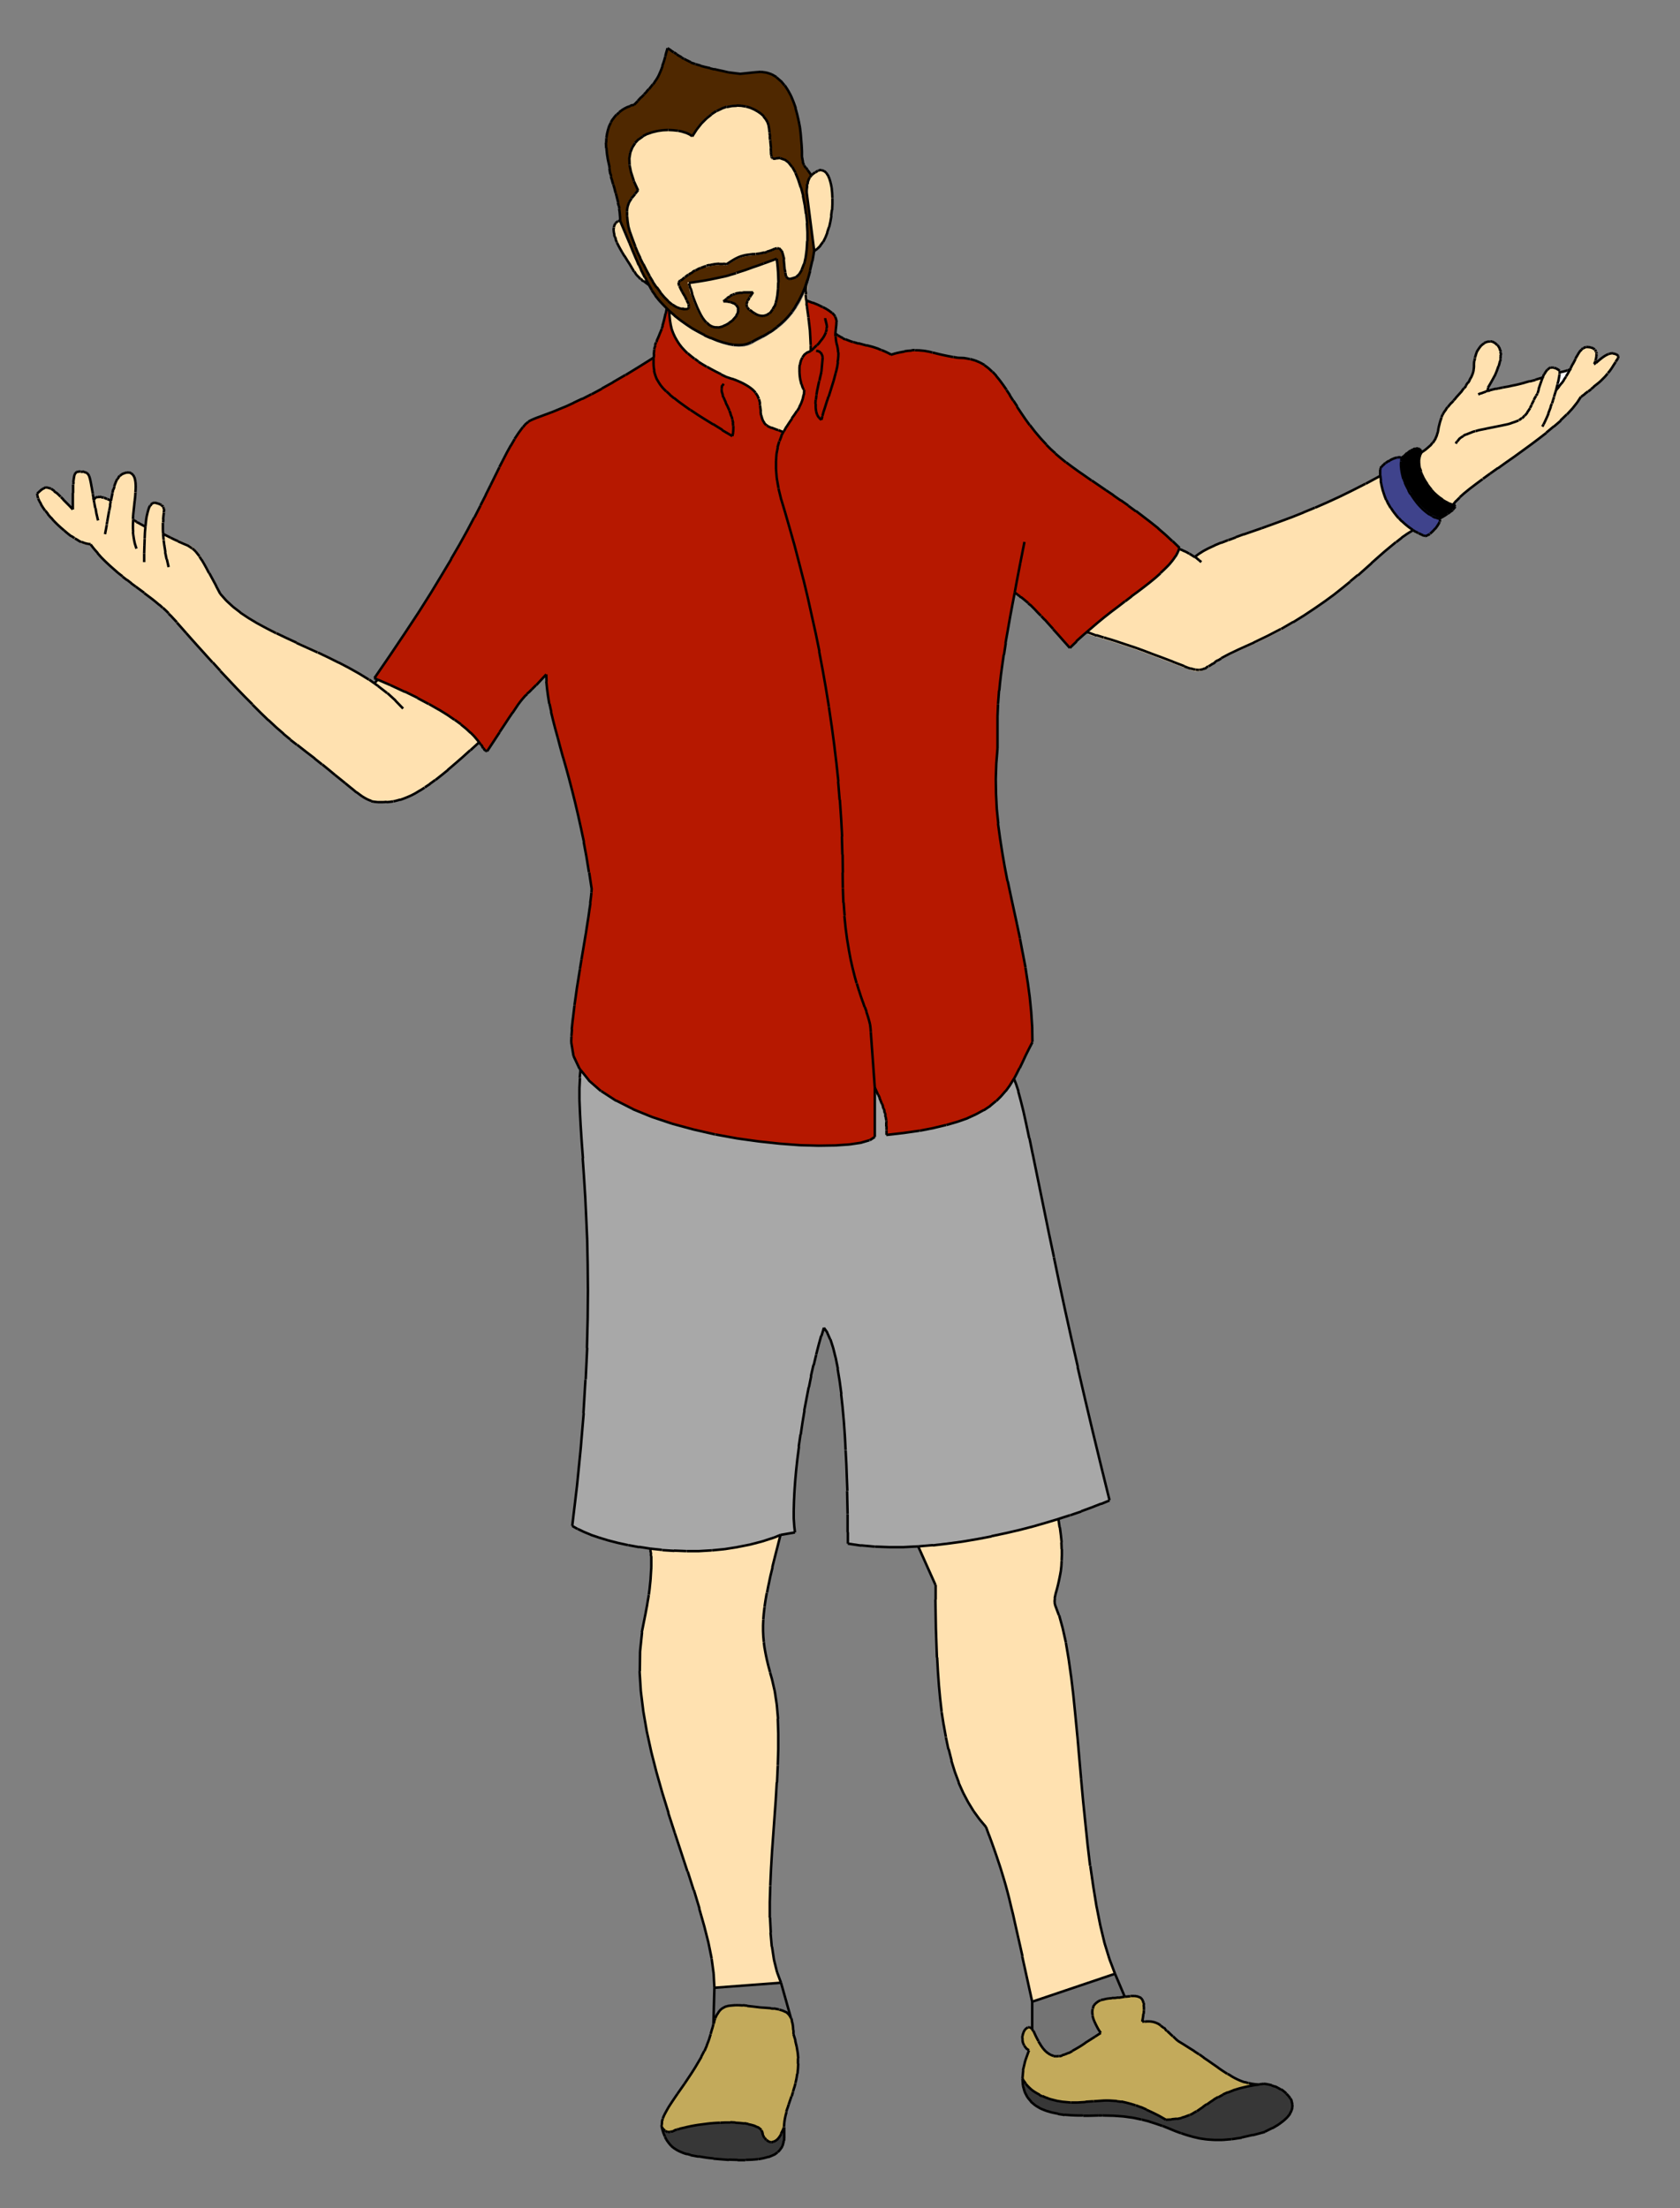 <?xml version="1.0" encoding="utf-8"?>
<!-- Generator: Adobe Illustrator 20.0.0, SVG Export Plug-In . SVG Version: 6.00 Build 0)  -->
<svg version="1.1" id="Layer_1" xmlns="http://www.w3.org/2000/svg" xmlns:xlink="http://www.w3.org/1999/xlink" x="0px" y="0px"
	 viewBox="0 0 673.5 885" style="enable-background:new 0 0 673.5 885;" xml:space="preserve">
<rect x="0" y="0" width="673.5" height="885" fill="#808080" stroke="none"/>
<style type="text/css">
	.st0{fill:#747474;}
	.st1{fill:#C3AA5B;}
	.st2{fill:#373737;}
	.st3{fill:#B61800;}
	.st4{fill:#FFE1B0;}
	.st5{fill:#A8A8A8;}
	.st6{fill:#FFFFFF;}
	.st7{fill:#4F2800;}
	.st8{fill:#3F438C;}
	.st9{fill:none;stroke:#000000;stroke-miterlimit:10;}
</style>
<g>
	<path class="st0" d="M414.2,814l-0.4-0.6v-11l33.2-11.2l3.9,9.2l-1.2,0.2l-1.3,0.2l-1.4,0.2l-1.4,0l-1.3,0.1l-1.2,0.2l-1.1,0.3
		l-0.9,0.3l-0.8,0.4l-0.7,0.5l-0.6,0.5l-0.5,0.6l-0.4,0.7l-0.2,0.7l-0.1,0.8l0,0.9l0.1,0.9l0.2,1l0.4,1.1l0.5,1.1l0.6,1.2l0.7,1.3
		l0.9,1.3l-2.3,1.5l-4.1,2.6l-1.8,1.2l-1.7,1l-1.6,0.9l-1.5,0.8l-1.4,0.6l-1.3,0.4l-1.2,0.3l-1.1,0.1l-1.1-0.1l-1.1-0.4l-1-0.6
		l-1-0.8l-1-1.1l-1-1.4l-1-1.6l-1-1.9L414.2,814z M414.2,814"/>
	<path class="st1" d="M413.8,813.3l0.4,0.6l1,2.2l1,1.9l1,1.6l1,1.4l1,1.1l1,0.8l1,0.6l1.1,0.4l1.1,0.1l1.1-0.1l1.2-0.3l1.3-0.4
		l1.4-0.6l1.5-0.8l1.6-0.9l1.7-1l1.8-1.2l4.1-2.6l2.3-1.5l-0.9-1.3l-0.7-1.3l-0.6-1.2l-0.5-1.1l-0.4-1.1l-0.2-1l-0.1-0.9l0-0.9
		l0.1-0.8l0.2-0.7l0.4-0.7l0.5-0.6l0.6-0.5l0.7-0.5l0.8-0.4l0.9-0.3l1.1-0.3l1.2-0.2l1.3-0.1l1.4,0l1.4-0.2l1.3-0.2l1.2-0.2l1.1-0.1
		l1-0.1l0.9,0l0.9,0l0.8,0.1l0.7,0.2l0.6,0.3l0.5,0.4l0.4,0.5l0.3,0.6l0.2,0.7l0.1,0.9l0.1,1l0,1.2l-0.1,1.3l-0.2,1.5l-0.3,1.7
		l0.9-0.1l0.8-0.1l0.8,0l0.7,0l0.7,0.1l0.6,0.1l0.6,0.2l0.6,0.2l0.6,0.3l0.6,0.3l0.6,0.4l0.6,0.4l0.6,0.5l0.6,0.6l0.7,0.6l0.7,0.7
		l1.7,1.6l0.9,0.9l1,0.9l2.3,1.4l2.2,1.4l2.1,1.3l2,1.3l1.8,1.3l1.8,1.2l1.7,1.2l1.6,1.1l1.5,1.1l1.5,1l1.4,0.9l1.4,0.8l1.4,0.8
		l1.4,0.7l1.4,0.6l1.4,0.5l1.4,0.4l1.4,0.3l1.5,0.2l1.5,0.1l-1.8,0.2l-3.2,0.6L497,837l-2.6,0.8l-2.3,0.9l-2,0.9l-1.8,1l-1.7,1
		l-1.5,1l-1.4,1l-1.4,1l-1.3,0.9l-1.3,0.9l-1.4,0.8l-1.4,0.7l-1.6,0.6l-1.7,0.5l-1.9,0.4l-2.1,0.2l-2.3,0.1l-2.8-1.6l-2.6-1.3
		l-2.4-1.1l-2.3-1l-2.1-0.8l-2-0.6l-1.9-0.5l-1.8-0.4l-1.7-0.2l-1.7-0.1l-1.6-0.1l-1.6,0l-1.5,0.1l-1.5,0.1l-1.5,0.1l-1.5,0.1
		l-1.6,0.1l-1.6,0.1l-1.6,0.1l-1.7,0l-1,0l-1.1-0.1l-1.1-0.1l-1.1-0.1l-1.2-0.2l-1.2-0.2l-1.2-0.3l-1.2-0.3l-1.2-0.4l-1.1-0.4
		l-1.1-0.5l-1.1-0.5l-1.1-0.6l-1-0.6l-1-0.7l-0.9-0.8l-0.8-0.8l-0.8-0.9l-0.7-1l-0.6-1.1l0.3-3.3l0.9-3.8l1.5-4.2l-0.8-0.6l-0.6-0.7
		l-0.5-0.7l-0.4-0.7l-0.2-0.8l-0.1-0.8l0-0.8l0.1-0.8l0.2-0.7l0.2-0.7l0.3-0.6l0.3-0.5l0.4-0.4l0.4-0.3l0.4-0.2l0.4-0.1l0.4,0.1
		l0.4,0.3L413.8,813.3z M413.8,813.3"/>
	<path class="st2" d="M409.9,833.1l0.6,1.1l0.7,1l0.8,0.9l0.8,0.8l0.9,0.8l1,0.7l1,0.6l1.1,0.6l1.1,0.5l1.1,0.5l1.1,0.4l1.2,0.4
		l1.2,0.3l1.2,0.3l1.2,0.2l1.2,0.2l1.1,0.1l1.1,0.1l1.1,0.1l1,0l1.7,0l1.6-0.1l1.6-0.1l1.6-0.1l1.5-0.1l1.5-0.1l1.5-0.1l1.5-0.1
		l1.6,0l1.6,0.1l1.7,0.1l1.7,0.2l1.8,0.4l1.9,0.5l2,0.6l2.1,0.8l2.3,1l2.4,1.1l2.6,1.3l2.8,1.6l2.3-0.1l2.1-0.2l1.9-0.4l1.7-0.5
		l1.6-0.6l1.4-0.7l1.4-0.8l1.3-0.9l1.3-0.9l1.4-1l1.4-1l1.5-1l1.7-1l1.8-1l2-0.9l2.3-0.9l2.6-0.8l2.9-0.7l3.2-0.6l1.8-0.2l1.8-0.2
		l1,0.1l1.1,0.2l1.2,0.3l1.2,0.4l1.2,0.6l1.2,0.7l1.1,0.8l1,0.9l0.9,0.9l0.7,1l0.5,1.1l0.3,1.2l0,1.2l-0.3,1.3l-0.7,1.3l-1.1,1.4
		l-1.5,1.4l-2,1.5l-2.5,1.5l-3,1.5l-4.9,1.3l-4.4,1l-4,0.6l-3.6,0.3l-3.3,0l-3-0.2l-2.8-0.4l-2.6-0.6l-2.5-0.7l-2.4-0.8l-2.4-0.9
		l-2.4-1l-2.5-1l-2.6-0.9l-2.8-0.9l-3.1-0.8l-3.3-0.7l-3.7-0.5l-4.1-0.3l-4.5-0.1l-1.5,0l-3.9,0.1l-2.3,0l-2.4,0l-2.5-0.1l-2.6-0.2
		l-2.6-0.4l-2.5-0.5l-2.4-0.7l-2.2-0.9l-2-1.2l-1.8-1.5l-1.5-1.8l-1.1-2.1l-0.7-2.5L409.9,833.1z M409.9,833.1"/>
	<path class="st3" d="M334.9,133.7l1,0.7l1,0.6l1,0.5l1,0.5l1,0.4l1,0.4l1,0.3l1.1,0.3l1.1,0.3l1.1,0.3l1.1,0.3l1.1,0.3l1.1,0.3
		l1.2,0.3l1.2,0.4l1.2,0.4l1.2,0.5l1.2,0.5l1.3,0.6l1.3,0.7l2-0.6l1.8-0.4l1.7-0.3l1.5-0.2l1.4-0.1l1.3-0.1l1.2,0l1.2,0.1l1.2,0.1
		l1.1,0.2l1.1,0.2l1.1,0.3l1.2,0.3l1.2,0.3l1.3,0.3l1.4,0.3l1.5,0.3l1.6,0.3l1.8,0.3l2.6,0.1l2.3,0.4l2.1,0.6l1.9,0.8l1.8,1l1.6,1.2
		l1.5,1.4l1.5,1.6l1.4,1.7l1.4,1.9l1.4,2l1.4,2.1l1.4,2.2l1.5,2.3l1.6,2.4l1.7,2.5l1.8,2.5l2,2.6l2.2,2.6l2.4,2.6l1.7,1.7l1.9,1.7
		l2.1,1.8l2.2,1.8l2.4,1.8l2.5,1.8l2.6,1.8l2.7,1.9l5.7,3.9l3,2l3,2.1l3,2.1l3,2.2l3,2.3l3,2.3l3,2.4l2.9,2.5l2.8,2.6l2.8,2.7
		l-0.2,0.4l-0.5,1.3l-0.9,1.7l-1.2,1.7l-1.4,1.7L467,228l-1.8,1.7l-2,1.8l-2.2,1.8l-2.3,1.8l-2.5,1.9l-2.6,1.9l-2.6,2l-2.7,2.1
		l-2.8,2.1l-2.8,2.2l-2.8,2.3l-2.8,2.4l-1.4,1.2l-1.4,1.2l-2.8,2.5l-2.7,2.6l-2.5-2.8l-2.2-2.5l-2-2.2l-1.8-2l-1.6-1.8l-1.4-1.5
		l-1.3-1.3l-1.1-1.2l-1-1l-0.9-0.9l-0.8-0.7l-0.7-0.6l-0.6-0.5l-0.6-0.5l-0.5-0.4l-0.5-0.4l-0.5-0.3l-0.5-0.3l-0.5-0.4l-1.1-0.8
		l-0.6,3.1L405,247l-1,5.7l-0.9,5.1l-0.7,4.6l-0.6,4.2l-0.5,3.7l-0.4,3.4l-0.3,3.1l-0.2,2.8l-0.2,2.6l-0.1,2.5l-0.1,2.4l0,2.4l0,2.4
		l0,2.5l0,2.6l0,2.8l-0.5,6.2l-0.2,6.1l0.1,6l0.3,6l0.6,5.9l0.8,5.8l0.9,5.8l1,5.8l1.1,5.7l1.2,5.7l2.5,11.5l1.2,5.7l1.1,5.8
		l1.1,5.8l0.9,5.9l0.8,5.9l0.6,6l0.4,6l0.1,6.1l-1.4,2.7l-1.3,2.6l-1.2,2.6l-1.2,2.5l-1.2,2.4l-1,1.9l-0.3,0.5l-1.4,2.3l-1.6,2.2
		l-1.8,2.1l-2,2l-2.3,1.9l-2.7,1.8l-3.1,1.7l-3.5,1.6l-4,1.4l-4.5,1.3l-5,1.2l-5.7,1.1l-6.3,0.9l-7,0.8l0-1.8l0-0.8l0-0.8l0-0.8
		l0-0.8l-0.1-0.7l-0.1-0.7l-0.1-0.8l-0.1-0.8l-0.2-0.8l-0.2-0.8l-0.3-0.9l-0.3-1l-0.4-1l-0.4-1.1l-0.5-1.2l-0.6-1.3l-0.6-1.4
		l-0.7-1.5l-1.6-22.2l-0.1-1.5l-0.2-1.6l-0.4-1.6l-0.5-1.7l-0.6-1.8l-0.7-1.9l-0.7-2.1l-0.8-2.3l-0.8-2.5l-0.8-2.7l-0.8-2.9
		l-0.8-3.2l-0.8-3.5l-0.7-3.8l-0.7-4.2L339,372l-0.5-4.9l-0.4-5.3l-0.2-5.8l-0.1-6.2l-0.1-7.2l-0.2-7.2l-0.4-7.3l-0.5-7.4l-0.6-7.4
		l-0.8-7.4l-0.9-7.5l-1-7.5l-1.1-7.5l-1.2-7.4l-1.3-7.4l-1.4-7.4l-1.5-7.3l-1.6-7.2l-1.6-7.2l-1.7-7.1l-1.8-7l-1.8-6.9l-1.9-6.7
		l-1.9-6.6l-1.5-5l-1.1-4.5l-0.7-4l-0.3-3.6l0-3.3l0.2-2.9l0.5-2.6l0.7-2.4l0.8-2.1l0.8-1.5l0.2-0.4l1-1.8l1.1-1.7l1.1-1.6l1.1-1.5
		l1-1.5l0.9-1.5l0.8-1.6l0.6-1.7l0.4-1.8l0.1-2l-0.1-0.1l-0.2-0.3l-0.2-0.4l-0.2-0.6l-0.2-0.7l-0.2-0.8l-0.2-0.9l-0.2-1l-0.1-1
		l-0.1-1.1l0-1.1l0-1.1l0.1-1.1l0.2-1l0.3-1l0.5-0.9l0.6-0.8l0.8-0.7l0.9-0.6l1.1-0.5l0-2.2l-0.1-2.1l-0.1-2l-0.1-1.9l-0.2-1.8
		l-0.2-1.7l-0.2-1.6l-0.2-1.5l-0.4-2.9l-0.2-1.3l-0.1-1.3l2.6,1l2.2,0.9l1.8,0.9l1.5,0.8l1.2,0.8l0.9,0.7l0.7,0.7l0.5,0.7l0.3,0.7
		l0.2,0.7l0.1,0.8l0,0.8l-0.1,0.9l-0.1,0.9l-0.1,1L334.9,133.7z M334.9,133.7"/>
	<path class="st4" d="M323.2,120.4l0.1,1.3l0.2,1.3l0.4,2.9l0.2,1.5l0.2,1.6l0.2,1.7l0.2,1.8l0.1,1.9l0.1,2l0.1,2.1l0,2.2l-1.1,0.5
		l-0.9,0.6l-0.8,0.7l-0.6,0.8l-0.5,0.9l-0.3,1l-0.2,1l-0.1,1.1l0,1.1l0,1.1l0.1,1.1l0.1,1l0.2,1l0.2,0.9l0.2,0.8l0.2,0.7l0.2,0.6
		l0.2,0.4l0.2,0.3l0.1,0.1l-0.1,2l-0.4,1.8l-0.6,1.7l-0.8,1.6l-0.9,1.5l-1,1.5l-1.1,1.5l-1.1,1.6l-1.1,1.7l-1,1.8l-0.2,0.4l-0.6-0.2
		l-0.7-0.3l-0.7-0.3l-0.6-0.2l-0.6-0.2l-0.6-0.2l-0.5-0.2l-0.5-0.2l-0.5-0.2l-0.4-0.2l-0.4-0.2l-0.4-0.2l-0.3-0.2l-0.3-0.3l-0.3-0.3
		l-0.3-0.4l-0.3-0.4l-0.3-0.5l-0.2-0.6l-0.2-0.6l-0.2-0.8l-0.1-0.8l-0.1-0.8l-0.1-0.8l-0.1-0.8l-0.1-0.8l-0.1-0.8l-0.2-0.8l-0.2-0.8
		l-0.3-0.8l-0.4-0.8l-0.6-0.8l-0.7-0.8l-0.9-0.8l-1.1-0.8l-1.3-0.8l-1.5-0.8l-1.8-0.8l-2.1-0.8l-2.4-0.8l-2.1-1l-2-1l-1.9-1l-1.8-1
		l-1.7-1l-1.6-1l-1.5-1.1l-1.4-1.1l-1.3-1.1l-1.2-1.2l-1.1-1.2l-1-1.3l-0.9-1.4l-0.8-1.4l-0.7-1.5l-0.6-1.6l-0.4-1.7l-0.3-1.8
		l-0.2-1.9l-0.1-2l2.2,1.9l2.3,1.8l2.4,1.7l2.4,1.6l2.5,1.4l2.5,1.3l2.5,1.1l2.4,1l2.4,0.8l2.3,0.6l2.2,0.4l2,0.1l1.9-0.1l1.7-0.4
		l1.5-0.6l1-0.6l1.1-0.6l1.2-0.6l1.3-0.7l1.4-0.8l1.4-0.9l1.5-1l1.5-1.1l1.5-1.2l1.5-1.4l1.5-1.6l1.5-1.8l1.4-2l1.4-2.3l1.3-2.6
		l1.2-2.9l1.1-3.2l-0.3,0.9l-0.2,0.9l-0.1,1l-0.1,1l0,1l0,1.1l0.1,1.1L323.2,120.4z M323.2,120.4"/>
	<path class="st3" d="M314,173.2l-0.8,1.5l-0.8,2.1l-0.7,2.4l-0.5,2.6l-0.2,2.9l0,3.3l0.3,3.6l0.7,4l1.1,4.5l1.5,5l1.9,6.6l1.9,6.7
		l1.8,6.9l1.8,7l1.7,7.1l1.6,7.2l1.6,7.2l1.5,7.3l1.4,7.4l1.3,7.4l1.2,7.4l1.1,7.5l1,7.5l0.9,7.5l0.8,7.4l0.6,7.4l0.5,7.4l0.4,7.3
		l0.2,7.2l0.1,7.2l0.1,6.2l0.2,5.8l0.4,5.3l0.5,4.9l0.6,4.5l0.7,4.2l0.7,3.8l0.8,3.5l0.8,3.2l0.8,2.9l0.8,2.7l0.8,2.5l0.8,2.3
		l0.7,2.1l0.7,1.9l0.6,1.8l0.5,1.7l0.4,1.6l0.2,1.6l0.1,1.5l1.6,22.2v19.8l-2,1.3l-3.4,1l-4.7,0.7l-5.8,0.4l-6.7,0.1l-7.4-0.2
		l-8-0.6l-8.4-0.9l-8.7-1.2l-8.8-1.6l-8.7-2l-8.5-2.3l-8.1-2.7l-7.6-3.1l-6.9-3.5l-6-3.9L236,433l-3.3-4.1l-0.5-0.6l-2.4-5.1
		l-0.9-5.5l0.1-2.4l0.2-2.7l0.3-3l0.4-3.2l0.4-3.4l0.5-3.5l0.5-3.6l0.6-3.7l0.6-3.7l0.6-3.7l1.8-10.7l0.5-3.3l0.5-3.1l0.4-2.9
		l0.4-2.6l0.3-2.3l0.2-1.9l0.1-1.5l-1-6.6l-1-6.2l-1.1-5.9l-1.2-5.6l-1.2-5.4l-1.2-5.1l-1.2-4.8l-1.2-4.6l-1.2-4.4l-1.2-4.2l-1.1-4
		l-1-3.8l-1-3.6l-0.9-3.5l-0.8-3.3l-0.7-3.2l-0.5-3.1l-0.4-3l-0.3-2.9l-0.1-2.8l-1.6,1.7l-1.3,1.4l-1.1,1.2l-0.9,0.9l-0.8,0.8
		l-1.3,1.3l-0.6,0.6l-0.6,0.6l-0.6,0.7l-0.7,0.8l-0.8,1l-0.9,1.2l-1,1.5l-1.2,1.8l-1.5,2.2l-1.7,2.6l-2,3L198,297l-2.7,4.1l-0.4-0.1
		l-0.4-0.2l-0.4-0.4l-0.4-0.5l-0.4-0.7l-0.6-0.8l-0.7-1l-0.9-1.1L190,295l-1.4-1.4l-1.7-1.6l-2.1-1.7l-2.5-1.8l-2.9-2l-3.4-2.1
		l-4-2.3l-4.5-2.4l-5.1-2.5l-5.8-2.7l-5.1-2.2l-1.4-0.6l6.5-9.5l5.9-8.8l5.4-8.2l4.8-7.6l4.3-7.1l3.9-6.5l3.5-6l3.1-5.6l2.7-5.1
		l2.4-4.7l2.2-4.3l2-4l3.5-7.1l1.6-3.1l1.5-2.9l1.5-2.7l1.5-2.6l1.6-2.4l1.7-2.3l0.6-0.8l0.7-0.7l0.8-0.6l0.9-0.5l1.1-0.5l1.2-0.5
		l1.4-0.5l1.6-0.6l1.9-0.7l2.1-0.8l2.4-1l2.7-1.1l3-1.4l3.4-1.6l3.7-1.9l4.1-2.2l4.5-2.5l5-2.9l5.4-3.3l5.9-3.7l0.1-1.3l0.1-1.1
		l0.1-0.9l0.1-0.8l0.2-0.7l0.2-0.7l0.2-0.6l0.3-0.6l0.3-0.6l0.3-0.7l0.3-0.7l0.3-0.8l0.4-0.9l0.4-1l0.4-1.2l0.4-1.4l0.4-1.6l0.4-1.8
		l0.4-2.1l1,1l0.1,2l0.2,1.9l0.3,1.8l0.4,1.7l0.6,1.6l0.7,1.5l0.8,1.4l0.9,1.4l1,1.3l1.1,1.2l1.2,1.2l1.3,1.1l1.4,1.1l1.5,1.1l1.6,1
		l1.7,1l1.8,1l1.9,1l2,1l2.1,1l2.4,0.8l2.1,0.8l1.8,0.8l1.5,0.8l1.3,0.8l1.1,0.8l0.9,0.8l0.7,0.8l0.6,0.8l0.4,0.8l0.3,0.8l0.2,0.8
		l0.2,0.8l0.1,0.8l0.1,0.8l0.1,0.8l0.1,0.8l0.1,0.8l0.1,0.8l0.2,0.8l0.2,0.6l0.2,0.6l0.3,0.5l0.3,0.4l0.3,0.4l0.3,0.3l0.3,0.3
		l0.3,0.2l0.4,0.2l0.4,0.2l0.4,0.2l0.5,0.2l0.5,0.2l0.5,0.2l0.6,0.2l0.6,0.2l0.6,0.2l0.7,0.3l0.7,0.3L314,173.2z M314,173.2"/>
	<path class="st5" d="M350.7,435.9l0.7,1.5l0.6,1.4l0.6,1.3l0.5,1.2l0.4,1.1l0.4,1l0.3,1l0.3,0.9l0.2,0.8l0.2,0.8l0.1,0.8l0.1,0.8
		l0.1,0.7l0.1,0.7l0,0.8l0,0.8l0,0.8l0,0.8l0,1.8l7-0.8l6.3-0.9l5.7-1.1l5-1.2l4.5-1.3l4-1.4l3.5-1.6l3.1-1.7l2.7-1.8l2.3-1.9l2-2
		l1.8-2.1l1.6-2.2l1.4-2.3l0.3-0.5l0.8,2l1,3l1,3.7l1.1,4.4l1.1,5l1.2,5.7l1.3,6.4l6.5,31.8l2,9.5l2.1,10.1l2.3,10.7l2.5,11.3
		l2.7,11.9l2.9,12.5l3.1,13.1l3.3,13.6l3.5,14.2l-3.4,1.4l-3.8,1.5l-4.1,1.5l-4.4,1.5l-4.7,1.5l-5,1.5l-5.2,1.5l-5.4,1.4l-5.6,1.3
		l-5.7,1.2l-5.8,1.1l-5.9,1l-5.9,0.8l-5.9,0.7l-5.9,0.5l-5.9,0.3l-5.8,0l-5.7-0.2l-5.5-0.5l-5.4-0.8l0-1.9l0-2.7l0-3.3l0-3.9
		l-0.1-4.4l-0.1-4.9l-0.2-5.2l-0.2-5.5l-0.3-5.6l-0.3-5.7l-0.4-5.7l-0.5-5.6l-0.6-5.5l-0.7-5.2l-0.8-4.9l-0.9-4.5l-1-4l-1.1-3.4
		l-1.2-2.7l-1.4-1.9l-1,3.3l-1,3.6l-1,3.9l-1,4.2l-1,4.4l-0.9,4.5l-0.9,4.7l-0.9,4.7l-0.8,4.8l-0.7,4.8l-0.7,4.8l-0.6,4.7l-0.5,4.6
		l-0.4,4.4l-0.3,4.2l-0.2,4l-0.1,3.7l0,3.4l0.2,3l0.3,2.6l-5.8,1l-2.4,1l-4.9,1.6l-5,1.3l-5.1,1l-5.1,0.8l-5.1,0.5l-5.1,0.3l-5,0
		l-5-0.2l-4.8-0.3l-4.7-0.5l-4.5-0.7l-4.3-0.8l-4.1-0.9l-3.9-1l-3.6-1.1l-3.3-1.1l-2.9-1.2l-2.5-1.2l-2.1-1.2l1.9-15.9l1.5-15.1
		l1.2-14.2l0.8-13.4l0.6-12.7l0.3-11.9l0.1-11.2l-0.1-10.5l-0.2-9.8l-0.4-9.1l-0.4-8.5l-0.5-7.9l-0.5-7.3l-0.5-6.7l-0.4-6.1
		l-0.3-5.6l-0.2-5.1l0-4.6l0.2-4.1l0.3-3.1l3.3,4.1l4.9,4.3l6,3.9l6.9,3.5l7.6,3.1l8.1,2.7l8.5,2.3l8.7,2l8.8,1.6l8.7,1.2l8.4,0.9
		l8,0.6l7.4,0.2l6.7-0.1l5.8-0.4l4.7-0.7l3.4-1l2-1.3V435.9z M350.7,435.9"/>
	<path class="st4" d="M435.7,253.3l1.4-1.2l2.8-2.4l2.8-2.3l2.8-2.2l2.8-2.1l2.7-2.1l2.6-2l2.6-1.9l2.5-1.9l2.3-1.8l2.2-1.8l2-1.8
		l1.8-1.7l1.6-1.7l1.4-1.7l1.2-1.7l0.9-1.7l0.5-1.3l1.5,0.6l1.4,0.6l1.2,0.7l1.1,0.7l1.1,0.7l1.6-1.2l1.9-1.2l2.1-1.1l2.4-1.1
		l2.6-1.1l2.8-1.1l3-1.1l3.3-1.2l7.2-2.5l3.9-1.4l4.1-1.5l4.3-1.6l4.5-1.8l4.6-1.9l4.8-2.1l5-2.3l5.1-2.5l5.3-2.7l5.9-3.2l0.2,2
		l0.4,2.1l0.5,2l0.6,1.9l0.7,1.8l0.8,1.7l0.9,1.6l1,1.5l1.1,1.4l1.1,1.3l1.1,1.2l1.2,1.1l1.2,1l1.2,0.9l1.1,0.8l-2.3,1.4l-2.3,1.6
		l-2.3,1.8l-2.3,1.9l-2.4,2l-2.5,2.2l-2.6,2.3l-2.7,2.4l-2.8,2.5l-3,2.5l-3.2,2.6l-3.4,2.7l-3.7,2.7l-3.9,2.7l-4.2,2.8l-4.5,2.8
		l-4.8,2.8l-5.2,2.7l-5.6,2.7l-6,2.7l-2.1,1l-1.9,0.9l-1.7,0.9l-1.5,0.8l-1.3,0.8l-1.2,0.7l-1,0.7l-0.9,0.6l-0.8,0.5l-0.8,0.4
		l-0.7,0.4l-0.7,0.3l-0.7,0.2l-0.7,0.1l-0.8,0l-0.8-0.1l-0.9-0.2l-1-0.3l-1.2-0.4l-1.3-0.5l-4.7-1.8l-4.2-1.6l-3.8-1.4l-3.4-1.3
		l-3-1.1l-2.7-0.9l-2.4-0.8l-2.1-0.7l-1.8-0.6l-1.6-0.5l-1.4-0.4l-1.2-0.4l-1.1-0.3l-1-0.3l-0.9-0.3l-0.8-0.2l-0.8-0.2l-0.8-0.3
		l-0.8-0.3L435.7,253.3z M435.7,253.3"/>
	<path class="st4" d="M600.5,187.7l-3.1,2.2l-2.9,2.1l-2.7,2l-2.5,1.9l-2.2,1.8l-1.9,1.7l-1.5,1.5l-1.1,1.4l-0.3,0l-0.4,0l-1.3-0.5
		l-1.2-0.6l-1.2-0.7l-1.2-0.8l-1.1-0.9l-1.1-1l-1-1.1l-0.9-1.1l-0.9-1.2l-0.8-1.2l-0.7-1.2l-0.6-1.3l-0.5-1.3l-0.4-1.2l-0.2-1.2
		l-0.1-1.2l0-1.1l0.2-1.1l0.3-1l0.5-0.9l1.2-0.8l1-0.8l0.9-0.8l0.8-0.7l0.6-0.7l0.5-0.7l0.4-0.7l0.3-0.7l0.3-0.7l0.2-0.7l0.2-0.7
		l0.2-0.7l0.1-0.7l0.1-0.7l0.2-0.8l0.2-0.8l0.2-0.8l0.3-0.9l0.3-0.9l0.4-1l0.3-0.7l0.5-0.7l0.6-0.8l0.6-0.8l0.7-0.9l0.8-0.9l0.8-0.9
		l0.9-0.9l0.9-1l0.9-1l0.9-1l0.8-1l0.8-1l0.7-1.1l0.7-1.1l0.6-1.1l0.5-1.1l0.4-1.1l0.2-1.1l0.1-1.1l0-1.3l0.1-1.2l0.2-1.1l0.3-1
		l0.3-1l0.4-0.9l0.5-0.8l0.5-0.7l0.5-0.6l0.6-0.5l0.6-0.4l0.6-0.3l0.6-0.2l0.6-0.1l0.6,0l0.6,0.1l0.6,0.2l0.6,0.3l0.5,0.4l0.5,0.5
		l0.2,0.2l0.2,0.3l0.2,0.3l0.2,0.4l0.2,0.4l0.2,0.5l0.1,0.6l0.1,0.6l0,0.7l0,0.8l-0.1,0.8l-0.2,0.9l-0.2,1l-0.3,1.1l-0.4,1.2
		l-0.5,1.3l-0.6,1.4l-0.8,1.5l-0.9,1.6l-1,1.7l0,1.2l0.8-0.2l0.8-0.2l0.8-0.2l0.8-0.2l0.9-0.2l1.9-0.4l1.1-0.2l1.2-0.2l1.3-0.3
		l1.5-0.3l1.7-0.4l1.9-0.5l2.1-0.6l2.3-0.6l3-0.9l0.2-0.4l0.4-0.9l0.4-0.7l0.4-0.6l0.4-0.5l0.4-0.4l0.4-0.3l0.4-0.2l0.4-0.1l0.4,0
		l0.4,0.1l0.4,0.2l0.5,0.2l0.5,0.3l0.5,0.3l0.5,0.3l0,0.6l-0.1,0.7l-0.1,0.8l-0.2,1l-0.2,1.1l-0.3,1.1l-0.3,1.2l-0.3,1.3l1.2-1.4
		l1.1-1.4l1-1.4l0.9-1.3l0.8-1.3l0.7-1.3l0.4-0.7l0.1-0.1l0.1-0.2l0.1-0.2l0.6-1.2l0.6-1.1l0.5-1l0.5-1l0.5-0.9l0.5-0.8l0.5-0.7
		l0.5-0.5l0.5-0.4l0.6-0.3l0.6-0.2l0.7,0l0.8,0.1l0.3,0l0.3,0l0.3,0.1l0.3,0.1l0.3,0.1l0.3,0.2l0.2,0.2l0.2,0.2l0.2,0.3l0.2,0.3
		l0.1,0.3l0.1,0.4l0.1,0.4l0,0.5l0,0.5l-0.1,0.5l-0.1,0.6l-0.2,0.6l-0.2,0.7l-0.3,0.7l0.2-0.1l0.2-0.1l0.3-0.2l0.3-0.3l0.4-0.3
		l0.4-0.4l0.5-0.4l0.5-0.4l0.5-0.4l0.6-0.4l0.6-0.4l0.6-0.3l0.6-0.3l0.6-0.2l0.6-0.1l0.6,0l0.6,0.1l0.6,0.2l0.6,0.4l0.3,0.3v0.3
		l-0.1,0.5l-1,1.5l-0.6,0.9l-0.5,0.8l-0.5,0.8l-0.5,0.7l-0.5,0.7l-0.5,0.7l-0.5,0.6l-0.5,0.6l-0.6,0.6l-0.6,0.6l-0.7,0.7l-0.8,0.7
		l-0.9,0.7l-1,0.8l-1.1,0.9l-1.2,0.9l-1.3,1l-1.5,1.1l-1.5,2.3l-1.9,2.4l-2.2,2.4l-2.5,2.4l-2.8,2.4l-3,2.5l-3.1,2.4l-3.2,2.4
		l-3.3,2.4l-3.3,2.4l-3.3,2.3L600.5,187.7z M600.5,187.7"/>
	<path class="st6" d="M629.7,147.6l-0.4,0.7l-0.7,1.3l-0.8,1.3l-0.9,1.3l-1,1.4l-1.1,1.4l-1.2,1.4l0.3-1.3l0.3-1.2l0.3-1.1l0.2-1.1
		l0.2-1l0.1-0.8l0.1-0.7l0.6-0.1l0.5-0.1l0.5-0.1l0.4-0.1l0.4-0.1l0.3-0.1l0.3-0.1l0.2-0.1l0.2-0.1l0.2-0.1l0.2-0.1l0.1-0.1l0.1-0.1
		l0.1-0.1l0.1-0.1l0.1-0.1L629.7,147.6z M629.7,147.6"/>
	<path d="M569.9,181.3l-0.5,0.9l-0.3,1l-0.2,1.1l0,1.1l0.1,1.2l0.2,1.2l0.4,1.2l0.5,1.3l0.6,1.3l0.7,1.2l0.8,1.2l0.9,1.2l0.9,1.1
		l1,1.1l1.1,1l1.1,0.9l1.2,0.8l1.2,0.7l1.2,0.6l1.3,0.5l0.4,0l0.3,0l0.3,0.1l0.2,0.1l0.1,0.1l0.1,0.2l0,0.2l-0.1,0.2l-0.1,0.3
		l-0.2,0.3l-0.3,0.3l-0.3,0.3l-0.4,0.4l-0.5,0.4l-0.6,0.4l-0.6,0.4l-0.7,0.5l-0.8,0.5l-0.9,0.5l-1,0.5l-0.3-0.1l-1.2-0.4l-1.2-0.6
		l-1.2-0.7l-1.2-0.9l-1.2-1l-1.1-1.1l-1.1-1.2l-1-1.3l-1-1.4l-0.9-1.4l-0.8-1.5l-0.8-1.5l-0.7-1.5l-0.6-1.5l-0.4-1.5l-0.3-1.5
		l-0.2-1.4l-0.1-1.4l0.1-1.3l0.2-1.2l0.8-0.8l0.8-0.7l0.7-0.6l0.7-0.5l0.6-0.4l0.6-0.3l0.5-0.2l0.5-0.2l0.4-0.1l0.4,0l0.4,0l0.3,0.1
		l0.3,0.1l0.2,0.1l0.2,0.2l0.2,0.2l0.1,0.2l0.1,0.2l0.1,0.2L569.9,181.3z M569.9,181.3"/>
	<path class="st7" d="M302.4,29l2.6-0.2l2.3,0.3l2.1,0.7l1.9,1.1l1.7,1.5l1.5,1.8l1.3,2l1.2,2.2l1,2.4l0.9,2.5l0.7,2.6l0.6,2.6
		l0.5,2.6l0.3,2.6l0.2,2.5l0.2,2.4l0.1,2.2l0,2l0.1,0.6l0.1,0.6l0.1,0.5l0.1,0.4l0.1,0.3l0.1,0.3l0.1,0.3l0.1,0.2l0.1,0.2l0.1,0.2
		l0.1,0.2l0.2,0.2l0.2,0.2l0.2,0.3l0.2,0.3l0.3,0.4l0.3,0.4l0.4,0.5l0.4,0.6l0.5,0.7l-0.3,0.3l-0.3,0.4l-0.3,0.4l-0.2,0.5l-0.2,0.5
		l-0.2,0.6l-0.2,0.7l-0.1,0.7l-0.1,0.8l-0.1,0.9l0,1l3,23.3l-0.7,4.2l-0.9,3.8l-1,3.5l-1.1,3.2l-1.2,2.9l-1.3,2.6l-1.4,2.3l-1.4,2
		l-1.5,1.8l-1.5,1.6l-1.5,1.4l-1.5,1.2l-1.5,1.1l-1.5,1l-1.4,0.9l-1.4,0.8l-1.3,0.7l-1.2,0.6l-1.1,0.6l-1,0.6l-1.5,0.6l-1.7,0.4
		l-1.9,0.1l-2-0.1l-2.2-0.4l-2.3-0.6l-2.4-0.8l-2.4-1l-2.5-1.1L280,133l-2.5-1.4l-2.4-1.6l-2.4-1.7l-2.3-1.8l-2.2-1.9l-1-1l-1-1
		l-1.9-2l-1.7-2.1l-1.5-2.1l-1.2-2.2l-1.1-2l-0.5-0.9l-0.4-0.8l-0.4-0.8l-0.4-0.8l-0.4-0.8l-0.4-0.8l-0.4-0.9l-0.4-0.9l-0.4-1
		l-0.5-1.1l-0.5-1.2l-0.6-1.4l-0.6-1.5l-0.7-1.7l-3.8-9l0-1.2l-0.1-1.2l-0.1-1.2l-0.2-1.2l-0.2-1.2l-0.3-1.2l-0.3-1.2l-0.3-1.2
		l-0.3-1.2l-0.3-1.2l-0.3-1.2l-0.3-1.1l-0.3-1.1l-0.3-1.1l-0.3-1l-0.2-1l-0.2-0.9l-0.1-0.8l-0.1-0.7l0-0.7l-0.6-2.7l-0.4-2.5
		l-0.2-2.3l-0.1-2.1l0.1-1.9l0.3-1.8l0.4-1.6l0.5-1.5l0.6-1.3l0.7-1.2l0.8-1.1l0.8-0.9l0.9-0.8l0.9-0.7l0.9-0.6l0.9-0.5l0.9-0.4
		l0.9-0.3l0.8-0.3l0.7-0.2l1.5-1.5l1.3-1.4l1.2-1.2l1.1-1.1l0.9-1l0.8-1l0.7-0.9l0.7-0.9l0.6-0.8l0.5-0.8l0.5-0.9l0.4-0.9l0.4-0.9
		l0.4-1l0.4-1.1l0.4-1.2l0.4-1.3l0.4-1.4l0.4-1.6l0.5-1.8l1.4,0.9l1.2,0.8l1.1,0.7l1.1,0.7l1,0.6l0.9,0.5l0.9,0.5l0.9,0.4l0.9,0.4
		l0.9,0.4l0.9,0.4l1,0.3l1.1,0.3l1.2,0.3l1.3,0.3l1.4,0.3l1.6,0.4l1.7,0.4l1.9,0.4L292,29l4.8,0.6L302.4,29z M251.4,85.7l0,0.9
		l0.1,1l0.1,1.1l0.2,1.3l0.1,0.7l0.3,1.1l0.4,1.4l0.6,1.7l0.7,1.9l0.8,2.1l0.9,2.2l1.1,2.3l1.2,2.4l1.2,2.4l1.3,2.4l1.4,2.3l1.5,2.2
		l1.5,2.1l1.6,1.9l1.6,1.6l1.6,1.3l1.6,1l1.6,0.6l1.7,0.2l0.7,0l0.5-0.1l0.3-0.3l0.1-0.4l0-0.5l-0.2-0.6l-0.3-0.7l-0.4-0.8l-0.4-0.8
		l-0.5-0.9l-1-1.7l-0.4-0.8l-0.4-0.8l-0.3-0.7l-0.2-0.6l-0.1-0.5l0-0.4l0.2-0.3l0.5-0.3l0.5-0.4l0.6-0.5l0.7-0.5l0.7-0.5l0.8-0.5
		l0.8-0.6l0.9-0.6l1-0.5l1-0.5l1.1-0.5l1.1-0.4l1.2-0.4l1.2-0.3l1.3-0.3l1.3-0.2l1.4-0.1l1.5,0l1.5,0.2l1.2-0.8l1.1-0.7l1-0.6l1-0.5
		l0.9-0.4l0.9-0.3l0.8-0.2l0.8-0.2l0.8-0.1l0.8-0.1l0.8-0.1l0.8-0.1l0.8-0.1l0.8-0.1l0.8-0.1l0.9-0.2l0.9-0.2l1-0.3l1-0.3l1.1-0.4
		l1.1-0.5l0.9-0.2l0.7,0.1l0.6,0.3l0.5,0.5l0.4,0.7l0.3,0.8l0.2,1l0.1,1l0.1,1.1l0.1,1.1l0.1,1.1l0.1,1l0.1,1l0.2,0.8l0.3,0.7
		l0.4,0.5l0.5,0.3l0.6,0.1l0.8-0.2l1.6-0.5l1.3-1.2l1.1-1.8l0.9-2.3l0.6-2.7l0.4-3.1l0.2-3.4l0-3.6l-0.2-3.7l-0.4-3.7l-0.5-3.7
		l-0.7-3.6l-0.9-3.4l-1-3.1l-1.2-2.7l-1.3-2.3l-1.4-1.8l-1.6-1.2l-1.7-0.6l-1.8,0.2l-0.4,0l-0.3,0l-0.3,0l-0.2,0l-0.2-0.1l-0.1-0.1
		l-0.1-0.2l-0.1-0.3l-0.1-0.3l-0.1-0.4l0-0.5l0-0.6l-0.1-1.6l-0.1-1l-0.1-1.1l-0.1-1.3l-0.1-1.4l-0.2-1.6l-0.2-1.7l-0.2-1.2
		l-0.4-1.2l-0.7-1.2l-0.9-1.1l-1.1-1l-1.3-0.9l-1.4-0.8l-1.6-0.7l-1.7-0.5l-1.8-0.3l-1.9-0.1l-2,0.1l-2,0.4l-2,0.7l-2.1,1l-2,1.3
		l-2,1.6l-2,2l-1.9,2.4l-1.8,2.8l-1-0.7l-1.3-0.6l-1.6-0.5l-1.8-0.4l-1.9-0.2l-2.1-0.1l-2.1,0.1l-2.1,0.3l-2.1,0.5l-2,0.7l-1.9,1
		l-1.7,1.2l-1.4,1.5l-1.1,1.7l-0.8,2l-0.4,2.4l0.1,2.7l0.6,3l1.1,3.4l1.7,3.7l-0.6,0.8l-0.6,0.7l-0.5,0.6l-0.5,0.6l-0.4,0.6
		l-0.4,0.5l-0.3,0.5l-0.3,0.5l-0.2,0.5l-0.2,0.6l-0.2,0.6l-0.1,0.6l-0.1,0.7l0,0.8L251.4,85.7z M301.9,125.2l0.7,0.4l0.6,0.4
		l0.7,0.3l0.7,0.2l0.8,0.1l0.8,0l0.8-0.2l0.8-0.3l0.8-0.5l0.7-0.7l0.7-0.9l0.6-1.1l0.5-1.4l0.4-1.6l0.3-1.9l0.2-2.2l0.1-2.5
		l-0.1-2.8l-0.2-3.2l-0.4-3.5l-5.2,1.9l-2.2,0.8l-2.1,0.7l-1.9,0.7l-1.7,0.6l-1.6,0.5l-1.5,0.5l-1.4,0.4l-1.4,0.4l-1.4,0.4l-1.4,0.3
		l-1.4,0.3l-1.4,0.3l-1.5,0.3l-1.6,0.3l-1.7,0.3l-1.8,0.3l-2,0.3l-2.1,0.3l0.6,2.2l0.6,2.1l0.7,2l0.7,1.8l0.7,1.7l0.7,1.5l0.7,1.4
		l0.7,1.2l0.8,1.1l0.8,0.9l0.8,0.7l0.9,0.6l0.9,0.4l1,0.2l1,0l1-0.2l1.1-0.3l1.2-0.5l1.2-0.7l1.3-0.9l0.5-0.5l0.5-0.5l0.4-0.5
		l0.3-0.5l0.3-0.5l0.2-0.5l0.1-0.5l0.1-0.5l0-0.5l-0.1-0.5l-0.2-0.4l-0.3-0.4l-0.3-0.4l-0.4-0.3l-0.5-0.3l-0.6-0.3l-0.7-0.2
		l-0.8-0.2l-0.9-0.1l-1,0l0.5-0.4l0.9-0.7l0.4-0.3l0.4-0.3l0.4-0.3l0.4-0.2l0.4-0.2l0.4-0.2l0.4-0.2l0.5-0.2l0.5-0.1l0.6-0.1
		l0.6-0.1l0.7-0.1l0.8-0.1l0.9,0l1,0l1.1,0l1.2,0l-0.9,1.4l-0.4,0.6l-0.3,0.5l-0.3,0.5l-0.2,0.5l-0.2,0.4l-0.1,0.4l-0.1,0.4l0,0.3
		l0,0.3l0.1,0.3l0.2,0.3l0.2,0.3l0.3,0.3l0.4,0.3l0.4,0.3l0.5,0.4L301.9,125.2z M301.9,125.2"/>
	<path class="st4" d="M252.4,97.5l0.7,1.7l0.6,1.5l0.6,1.4l0.5,1.2l0.5,1.1l0.4,1l0.4,0.9l0.4,0.9l0.4,0.8l0.4,0.8l0.4,0.8l0.4,0.8
		l0.4,0.8l0.5,0.9l1.1,2l-0.8-0.6l-0.7-0.5l-0.6-0.5l-0.6-0.4l-0.5-0.4l-0.5-0.4L256,111l-0.4-0.4l-0.4-0.4l-0.3-0.4l-0.3-0.5
		l-0.3-0.5l-0.4-0.5l-0.4-0.6l-0.4-0.7l-0.4-0.7l-0.5-0.8l-0.6-0.9l-0.6-1l-0.7-1.1l-0.9-1.5l-0.8-1.4l-0.7-1.3l-0.6-1.2l-0.5-1.1
		l-0.3-1l-0.3-0.9l-0.2-0.9l-0.1-0.8l0-0.7l0.1-0.6l0.1-0.5l0.2-0.5l0.2-0.4l0.3-0.3l0.3-0.3l0.3-0.2l0.3-0.2l0.4-0.1l0.4-0.1
		L252.4,97.5z M252.4,97.5"/>
	<path class="st4" d="M326.4,100.5l-3-23.3l0-1l0.1-0.9l0.1-0.8l0.1-0.7l0.2-0.7l0.2-0.6l0.2-0.5l0.2-0.5l0.3-0.4l0.3-0.4l0.3-0.3
		l0.3-0.3l0.3-0.3l0.3-0.2l0.3-0.2l0.3-0.2l0.3-0.2l0.3-0.2l0.3-0.2l0.3-0.2l1.1-0.2l1,0.3l0.9,0.7l0.7,1.1l0.6,1.4l0.5,1.7l0.4,1.9
		l0.2,2.1l0.1,2.2l0,2.3l-0.1,2.4l-0.3,2.4l-0.4,2.3l-0.5,2.3l-0.7,2.1l-0.8,2l-0.9,1.8l-1.1,1.5l-1.2,1.2L326.4,100.5z
		 M326.4,100.5"/>
	<path class="st8" d="M566.5,212.5l-1.1-0.8l-1.2-0.9l-1.2-1l-1.2-1.1l-1.1-1.2l-1.1-1.3l-1.1-1.4l-1-1.5l-0.9-1.6l-0.8-1.7
		l-0.7-1.8l-0.6-1.9l-0.5-2l-0.4-2.1l-0.2-2l0-0.2l0-2.3l0.1-0.3l0.2-0.3l0.2-0.4l0.3-0.4l0.4-0.4l0.5-0.4l0.5-0.4l0.5-0.4l0.6-0.4
		l0.6-0.3l0.6-0.3l0.6-0.3l0.6-0.2l0.6-0.2l0.5-0.1l0.5-0.1l0.4,0l0.4,0l0.3,0.1l0.2,0.2l-0.2,1.2l-0.1,1.3l0.1,1.4l0.2,1.4l0.3,1.5
		l0.4,1.5l0.6,1.5l0.7,1.5l0.8,1.5l0.8,1.5l0.9,1.4l1,1.4l1,1.3l1.1,1.2l1.1,1.1l1.2,1l1.2,0.9l1.2,0.7l1.2,0.6l1.2,0.4l0.3,0.1
		l0.2,0.2l0.1,0.3l0,0.4l-0.1,0.4l-0.2,0.5l-0.3,0.5l-0.4,0.6l-0.4,0.6l-0.5,0.6l-0.5,0.6l-0.5,0.5l-0.5,0.5l-0.5,0.4l-0.5,0.4
		l-0.5,0.3l-0.5,0.2l-0.4,0.1l-0.4-0.1l-0.3-0.2l-0.9-0.4l-1-0.5l-1-0.6L566.5,212.5z M566.5,212.5"/>
	<path class="st0" d="M286,811.3l0.4-14.6l26.7-2l4,14.2l-0.4-0.8l-0.5-0.7l-0.6-0.6l-0.7-0.5l-0.8-0.4l-0.8-0.3l-0.9-0.2l-1-0.2
		l-1.1-0.2l-1.2-0.1l-1.3-0.1l-1.4-0.1l-1.5-0.1l-1.6-0.2l-1.7-0.2l-1.9-0.2l-1.8-0.2l-1.6-0.1l-1.4,0l-1.3,0.1l-1.1,0.1l-1,0.2
		l-0.9,0.3l-0.8,0.4l-0.7,0.5l-0.6,0.6l-0.5,0.7l-0.5,0.8l-0.4,0.8l-0.4,0.9l-0.4,1L286,811.3z M286,811.3"/>
	<path class="st1" d="M286,811.3l0.3-1.1l0.4-1l0.4-0.9l0.4-0.8l0.5-0.8l0.5-0.7l0.6-0.6l0.7-0.5l0.8-0.4l0.9-0.3l1-0.2l1.1-0.1
		l1.3-0.1l1.4,0l1.6,0.1l1.8,0.2l1.9,0.2l1.7,0.2l1.6,0.2l1.5,0.1l1.4,0.1l1.3,0.1l1.2,0.1l1.1,0.2l1,0.2l0.9,0.2l0.8,0.3l0.8,0.4
		l0.7,0.5l0.6,0.6l0.5,0.7l0.4,0.8l0.3,1l0.3,1.1l0.2,1.3l0.1,1.5l0,1.6l0.8,2.6l0.6,2.5l0.4,2.4l0.2,2.3l0,2.2l-0.1,2.1l-0.2,2
		l-0.3,1.9l-0.4,1.8l-0.5,1.8l-0.5,1.7l-0.5,1.7l-1.1,3.2l-0.5,1.6l-0.5,1.5l-0.4,1.5l-0.3,1.5l-0.2,1.5l-0.1,1.5l-0.6,1.5l-0.6,1.2
		l-0.6,1l-0.6,0.8l-0.6,0.6l-0.6,0.4l-0.6,0.3l-0.6,0.1l-0.5,0l-0.5-0.1l-0.5-0.2l-0.5-0.3l-0.4-0.3l-0.4-0.4l-0.3-0.4l-0.3-0.4
		L306,856l-0.2-0.4l-0.1-0.4l-0.1-0.8l-0.4-0.7l-0.6-0.6l-0.9-0.6l-1.1-0.5l-1.3-0.4l-1.4-0.3l-1.6-0.3l-1.7-0.2l-1.9-0.1l-2-0.1
		l-2.1,0l-2.1,0.1l-2.2,0.1l-2.2,0.2l-2.3,0.3l-2.3,0.3l-2.3,0.4l-2.3,0.5l-2.2,0.5l-0.5,0.1l-0.5,0.1l-0.4,0.2l-0.4,0.2l-0.4,0.2
		l-0.4,0.2l-0.4,0.1l-0.4,0.1l-0.4,0.1l-0.3,0.1l-0.3,0l-0.3,0l-0.3,0l-0.3-0.1l-0.3-0.1l-0.3-0.2l-0.3-0.2l-0.3-0.3l-0.4-0.4
		l-0.4-0.5l-0.1-1.1l0.1-1.2l0.4-1.3l0.6-1.4l0.8-1.5l0.9-1.6l1.1-1.7l1.2-1.8l1.3-1.9l2.8-4l1.4-2.1l1.4-2.1l1.4-2.2l1.3-2.2
		l1.3-2.2l1.2-2.3l1-2.3l0.9-2.3l0.7-2.3l0.4-1.4l0.4-1.3L286,811.3z M286,811.3"/>
	<path class="st4" d="M313.1,794.7l-26.7,2l-0.3-5.6l-0.8-6l-1.3-6.4l-1.7-6.7l-2-7l-2.2-7.3l-2.4-7.5l-5.1-15.5l-2.6-8l-2.5-8.1
		l-2.3-8.1l-2.1-8.2l-1.8-8.2l-1.4-8.1l-1-8.1l-0.5-8l0.1-7.9l0.8-7.7l1.5-7.5l0.5-2.7l0.4-2.5l0.4-2.3l0.3-2.2l0.2-2l0.2-1.9
		l0.1-1.8l0.1-1.6l0.1-1.5l0-1.3l0-1.2l0-1.1l0-0.9l-0.1-0.8l-0.1-0.7l-0.1-0.5l-0.1-0.4l0-0.3l0-0.2l0-0.1l4.7,0.5l4.8,0.3l5,0.2
		l5,0l5.1-0.3l5.1-0.5l5.1-0.8l5.1-1l5-1.3l4.9-1.6l2.4-1l-1.2,4.7l-1.1,4.3l-1,4l-0.9,3.7l-0.7,3.4l-0.6,3.1l-0.5,2.9l-0.4,2.7
		l-0.3,2.6l-0.2,2.4l-0.1,2.3l0,2.3l0.1,2.2l0.2,2.2l0.3,2.3l0.4,2.3l0.5,2.4l0.6,2.5l0.7,2.6l0.8,2.8l1.1,4.8l0.8,5.3l0.5,5.7
		l0.2,6l0,6.3l-0.2,6.5l-0.3,6.7l-0.4,6.9l-0.5,6.9l-0.5,7l-0.5,6.9l-0.4,6.9l-0.3,6.7l-0.2,6.6l0,6.3l0.3,6l0.5,5.7l0.8,5.3
		l1.2,4.8L313.1,794.7z M313.1,794.7"/>
	<path class="st4" d="M447,791.1l-33.2,11.2l-4-18.2l-1.1-4.9l-1-4.4l-0.9-4l-0.8-3.6l-0.8-3.2l-0.7-3l-0.7-2.7l-0.7-2.6l-0.7-2.4
		l-0.7-2.3l-0.7-2.3l-0.8-2.4l-0.8-2.4l-0.9-2.6l-1-2.8l-1.1-3l-1.2-3.3l-2.6-3.1l-2.4-3.3l-2.2-3.6l-2-3.8l-1.8-4l-1.6-4.3
		l-1.4-4.5l-1.2-4.7l-1-4.8l-0.9-5l-0.8-5.1l-0.6-5.3l-0.5-5.4l-0.4-5.5l-0.3-5.6l-0.2-5.7l-0.2-5.8l-0.1-5.8l-0.1-5.9l0-5.9
		l-6.9-15.4l5.9-0.5l5.9-0.7l5.9-0.8l5.9-1l5.8-1.1l5.7-1.2l5.6-1.3l5.4-1.4l5.2-1.5l5-1.5l0.5,3.4l0.4,3.1l0.3,2.9l0.1,2.7l0,2.4
		l-0.1,2.2l-0.1,2l-0.2,1.9l-0.3,1.7l-0.3,1.5l-0.3,1.4l-0.3,1.3l-0.3,1.2l-0.3,1.1l-0.3,1l-0.2,1l-0.2,0.9l-0.1,0.9l0,0.9l0.1,0.8
		l1.6,4.3l1.4,5.1l1.3,5.8l1.1,6.5l1,7.1l0.9,7.6l0.8,8l0.8,8.3l1.5,17.3l0.8,8.8l0.9,8.8l0.9,8.7l1,8.5l1.2,8.3l1.3,8l1.5,7.6
		l1.7,7.1l2,6.5L447,791.1z M447,791.1"/>
	<path class="st2" d="M265.4,852.7l0.4,0.5l0.4,0.4l0.3,0.3l0.3,0.2l0.3,0.2l0.3,0.1l0.3,0.1l0.3,0l0.3,0l0.3,0l0.3-0.1l0.4-0.1
		l0.4-0.1l0.4-0.1l0.4-0.2l0.4-0.2l0.4-0.2l0.4-0.2l0.5-0.1l0.5-0.1l2.2-0.5l2.3-0.5l2.3-0.4l2.3-0.3l2.3-0.3l2.2-0.2l2.2-0.1
		l2.1-0.1l2.1,0l2,0.1l1.9,0.1l1.7,0.2l1.6,0.3l1.4,0.3l1.3,0.4l1.1,0.5l0.9,0.6l0.6,0.6l0.4,0.7l0.1,0.8l0.1,0.4l0.2,0.4l0.2,0.4
		l0.3,0.4l0.3,0.4l0.4,0.4l0.4,0.3l0.5,0.3l0.5,0.2l0.5,0.1l0.5,0l0.6-0.1l0.6-0.3l0.6-0.4l0.6-0.6l0.6-0.8l0.6-1l0.6-1.2l0.6-1.5
		l0,1.1l0,1.1l0,1.1l0,1.1l-0.1,1.1l-0.2,1l-0.3,1l-0.5,0.9l-0.6,0.9l-0.8,0.8l-1,0.7l-1.3,0.6l-1.5,0.6l-1.8,0.5l-2.1,0.4l-2.4,0.2
		l-2.8,0.1l-3.1,0l-3.5-0.1l-3.9-0.3l-2.3-0.2l-2.1-0.2l-2-0.3l-1.8-0.3l-1.7-0.3l-1.6-0.3l-1.4-0.4l-1.3-0.4l-1.2-0.5l-1.1-0.5
		l-1-0.6l-0.9-0.6l-0.8-0.7l-0.7-0.8l-0.7-0.9l-0.6-0.9l-0.5-1l-0.5-1.1l-0.4-1.2L265.4,852.7z M265.4,852.7"/>
	<path class="st4" d="M156.5,274.6l5.8,2.7l5.1,2.5l4.5,2.4l4,2.3l3.4,2.1l2.9,2l2.5,1.8l2.1,1.7l1.7,1.6l1.4,1.4l1.1,1.3l0.9,1.1
		l-3.5,3.2l-3.2,2.9l-3,2.6l-2.8,2.4l-2.6,2.1l-2.4,1.9l-2.2,1.6l-2.1,1.4l-1.9,1.2l-1.8,1.1l-1.7,0.9l-1.6,0.7l-1.5,0.6l-1.4,0.5
		l-1.4,0.4l-1.3,0.3l-1.3,0.2l-1.3,0.1l-1.3,0.1l-1.3,0l-1,0l-0.9-0.1l-0.9-0.1l-0.8-0.2l-0.8-0.3l-0.9-0.4l-0.9-0.5l-1-0.6
		l-1.1-0.8l-1.2-0.9l-1.3-1.1l-1.5-1.2l-1.7-1.4l-4.1-3.3l-2.4-2l-2.7-2.2l-3-2.4l-3.4-2.6l-3.7-2.9l-2.6-2l-2.8-2.3l-3-2.6
		l-3.1-2.9l-3.2-3.1l-3.2-3.2l-3.3-3.3l-3.3-3.4l-3.2-3.4l-3.2-3.4l-3-3.3l-2.9-3.2l-2.8-3.1l-2.6-2.9l-2.3-2.6l-3.8-4.3l-1.5-1.6
		l-1.1-1.2l-0.7-0.8l-1.1-1.1l-1.2-1.1l-1.3-1.2l-1.4-1.2l-1.5-1.2l-1.6-1.2l-1.6-1.2l-3.4-2.5l-1.8-1.3l-1.8-1.4l-1.8-1.4l-1.8-1.4
		l-1.7-1.5l-1.7-1.5l-1.7-1.6l-1.6-1.6l-1.5-1.7l-1.5-1.7l-1.4-1.8l-1.1-0.1l-1.2-0.3l-1.3-0.5l-1.3-0.7l-1.4-0.8l-1.4-0.9l-1.4-1.1
		l-1.4-1.2l-1.4-1.2l-1.4-1.3l-1.3-1.3l-1.2-1.4l-1.2-1.4l-1.1-1.4l-0.9-1.3l-0.8-1.3l-0.7-1.2l-0.5-1.1l-0.3-1l-0.1-0.9l0.6-0.5
		l0.5-0.5l0.5-0.4L17,196l0.5-0.3l0.5-0.2l0.5-0.1l0.5,0l0.5,0.1l0.5,0.2l0.6,0.3l0.6,0.4l0.7,0.5l0.8,0.6l0.9,0.8l0.9,0.9l1,1
		l1.2,1.2l1.3,1.3l1.4,1.5l0-1.9l0-1.7l0-1.6l0-1.4l0-1.3l0-1.2l0-1l0.1-0.9l0.1-0.8l0.1-0.7l0.1-0.6l0.1-0.5l0.1-0.4l0.2-0.3
		l0.2-0.3l0.2-0.2l0.2-0.2l0.2-0.1l0.3-0.1l0.3,0l0.9,0l0.7,0l0.6,0.1l0.5,0.1l0.5,0.2l0.4,0.3l0.3,0.4l0.3,0.5l0.2,0.6l0.2,0.7
		l0.2,0.9l0.2,1l0.2,1.2l0.5,2.9l0.3,1.7l0.2,0.9l0-0.1l0.1-0.2l0.1-0.2l0.2-0.2l0.2-0.2l0.2-0.2l0.3-0.1l0.3-0.1l0.3-0.1l0.4,0
		l0.4,0l0.5,0.1l0.5,0.1l0.6,0.2l0.6,0.2l0.7,0.3l0.7,0.3l0.8,0.4l0.3-1.7l0.3-1.5l0.3-1.4l0.4-1.2l0.4-1.1l0.4-1l0.4-0.8l0.5-0.7
		l0.5-0.6l0.6-0.5l0.7-0.4l0.7-0.3l0.8-0.2l0.9,0l0.9,0.4l0.7,0.6l0.5,0.8l0.3,0.9l0.2,1.1l0.1,1.3l0,1.4l-0.1,1.5l-0.1,1.6
		l-0.2,1.7l-0.2,1.8l-0.2,1.9l-0.2,1.9l-0.1,1.7l0,0l0.1,0.1l0.1,0.1l0.1,0.1l0.2,0.1l0.2,0.1l0.2,0.2l0.3,0.2l0.3,0.2l0.4,0.2
		l0.5,0.3l0.5,0.3l0.6,0.3l0.7,0.4l0.8,0.4l0.2-1.9l0.2-1.7l0.3-1.4l0.3-1.2l0.3-1l0.3-0.8l0.3-0.6l0.4-0.4l0.4-0.3l0.4-0.2l0.4-0.1
		l0.4,0l0.4,0.1l0.4,0.1l0.4,0.1l0.8,0.3l0.6,0.3l0.4,0.3l0.3,0.4l0.2,0.4l0.1,0.5l0,0.6l0,0.7l-0.1,0.8l-0.1,0.9l-0.1,1.1l-0.1,1.3
		l0,1.4l0,1.6l0.1,1.5l3,1.5l1.6,0.8l1.4,0.6l1.2,0.5l1.1,0.5l1,0.4l0.9,0.4l0.8,0.5l0.7,0.5l0.7,0.6l0.7,0.7l0.7,0.9l0.8,1l0.8,1.3
		l0.9,1.5l1,1.8l1.1,2.1l1.3,2.4l1.5,2.8l1.7,3.2l2.4,2.7l2.7,2.5l3,2.3l3.3,2.2l3.5,2.1l3.7,2l3.9,2l4,1.9l4.1,1.9l4.2,1.9l4.2,1.9
		l4.2,2l4.2,2.1l4.2,2.2l4.1,2.3l3.9,2.4l2.1,1.5l1.3-1.5L156.5,274.6z M156.5,274.6"/>
	<path class="st4" d="M251.4,86.6l0-0.9l0-0.8l0-0.8l0.1-0.7l0.1-0.6l0.2-0.6l0.2-0.6l0.2-0.5l0.3-0.5l0.3-0.5l0.4-0.5l0.4-0.6
		l0.5-0.6l0.5-0.6l0.6-0.7l0.6-0.8l-1.7-3.7l-1.1-3.4l-0.6-3l-0.1-2.7l0.4-2.4l0.8-2l1.1-1.7l1.4-1.5l1.7-1.2l1.9-1l2-0.7l2.1-0.5
		l2.1-0.3l2.1-0.1l2.1,0.1l1.9,0.2l1.8,0.4l1.6,0.5l1.3,0.6l1,0.7l1.8-2.8l1.9-2.4l2-2l2-1.6l2-1.3l2.1-1l2-0.7l2-0.4l2-0.1l1.9,0.1
		l1.8,0.3l1.7,0.5l1.6,0.7l1.4,0.8l1.3,0.9l1.1,1l0.9,1.1l0.7,1.2l0.4,1.2l0.2,1.2l0.2,1.7l0.2,1.6l0.1,1.4l0.1,1.3l0.1,1.1l0.1,1
		l0.1,1.6l0,0.6l0,0.5l0.1,0.4l0.1,0.3l0.1,0.3l0.1,0.2l0.1,0.1l0.2,0.1l0.2,0l0.3,0l0.3,0l0.4,0l1.8-0.2l1.7,0.6l1.6,1.2l1.4,1.8
		l1.3,2.3L320,72l1,3.1l0.9,3.4l0.7,3.6l0.5,3.7l0.4,3.7l0.2,3.7l0,3.6l-0.2,3.4l-0.4,3.1l-0.6,2.7l-0.9,2.3l-1.1,1.8l-1.3,1.2
		l-1.6,0.5l-0.8,0.2l-0.6-0.1l-0.5-0.3l-0.4-0.5l-0.3-0.7l-0.2-0.8l-0.1-1l-0.1-1l-0.1-1.1l-0.1-1.1l-0.1-1.1l-0.1-1l-0.2-1
		l-0.3-0.8l-0.4-0.7l-0.5-0.5l-0.6-0.3l-0.7-0.1l-0.9,0.2l-1.1,0.5l-1.1,0.4l-1,0.3l-1,0.3l-0.9,0.2l-0.9,0.2l-0.8,0.1l-0.8,0.1
		l-0.8,0.1l-0.8,0.1l-0.8,0.1l-0.8,0.1l-0.8,0.1l-0.8,0.2l-0.8,0.2l-0.9,0.3l-0.9,0.4l-1,0.5l-1,0.6l-1.1,0.7l-1.2,0.8l-1.5-0.2
		l-1.5,0l-1.4,0.1l-1.3,0.2l-1.3,0.3l-1.2,0.3L282,107l-1.1,0.4l-1.1,0.5l-1,0.5l-1,0.5l-0.9,0.6l-0.8,0.6l-0.8,0.5l-0.7,0.5
		l-0.7,0.5l-0.6,0.5l-0.5,0.4l-0.5,0.3l-0.2,0.3l0,0.4l0.1,0.5l0.2,0.6l0.3,0.7l0.4,0.8l0.4,0.8l1,1.7l0.5,0.9l0.4,0.8l0.4,0.8
		l0.3,0.7l0.2,0.6l0,0.5l-0.1,0.4l-0.3,0.3l-0.5,0.1l-0.7,0l-1.7-0.2l-1.6-0.6l-1.6-1l-1.6-1.3l-1.6-1.6l-1.6-1.9l-1.5-2.1l-1.5-2.2
		l-1.4-2.3l-1.3-2.4l-1.2-2.4l-1.2-2.4l-1.1-2.3l-0.9-2.2l-0.8-2.1l-0.7-1.9l-0.6-1.7l-0.4-1.4l-0.3-1.1l-0.1-0.7l-0.2-1.3l-0.1-1.1
		L251.4,86.6z M251.4,86.6"/>
	<path class="st4" d="M302.6,125.6l-0.7-0.4l-0.6-0.4l-0.5-0.4l-0.4-0.3l-0.4-0.3l-0.3-0.3l-0.2-0.3l-0.2-0.3l-0.1-0.3l0-0.3l0-0.3
		l0.1-0.4l0.1-0.4l0.2-0.4l0.2-0.5l0.3-0.5l0.3-0.5l0.4-0.6l0.9-1.4l-1.2,0l-1.1,0l-1,0l-0.9,0l-0.8,0.1l-0.7,0.1l-0.6,0.1l-0.6,0.1
		l-0.5,0.1l-0.5,0.2l-0.4,0.2l-0.4,0.2l-0.4,0.2l-0.4,0.2l-0.4,0.3l-0.4,0.3l-0.4,0.3l-0.9,0.7l-0.5,0.4l1,0l0.9,0.1l0.8,0.2
		l0.7,0.2l0.6,0.3l0.5,0.3l0.4,0.3l0.3,0.4l0.3,0.4l0.2,0.4l0.1,0.5l0,0.5l-0.1,0.5l-0.1,0.5l-0.2,0.5l-0.3,0.5l-0.3,0.5l-0.4,0.5
		l-0.5,0.5l-0.5,0.5l-1.3,0.9l-1.2,0.7l-1.2,0.5l-1.1,0.3l-1,0.2l-1,0l-1-0.2l-0.9-0.4l-0.9-0.6l-0.8-0.7l-0.8-0.9l-0.8-1.1
		l-0.7-1.2l-0.7-1.4l-0.7-1.5l-0.7-1.7l-0.7-1.8l-0.7-2l-0.6-2.1l-0.6-2.2l2.1-0.3l2-0.3l1.8-0.3l1.7-0.3l1.6-0.3l1.5-0.3l1.4-0.3
		l1.4-0.3l1.4-0.3l1.4-0.4l1.4-0.4l1.4-0.4l1.5-0.5l1.6-0.5l1.7-0.6l1.9-0.7l2.1-0.7l2.2-0.8l5.2-1.9l0.4,3.5l0.2,3.2l0.1,2.8
		l-0.1,2.5l-0.2,2.2l-0.3,1.9l-0.4,1.6l-0.5,1.4l-0.6,1.1l-0.7,0.9l-0.7,0.7l-0.8,0.5l-0.8,0.3l-0.8,0.2l-0.8,0l-0.8-0.1l-0.7-0.2
		l-0.7-0.3L302.6,125.6z M302.6,125.6"/>
	<path class="st9" d="M414.2,814l-0.4-0.6 M413.8,813.3l-0.4-0.4 M413.4,812.9l-0.4-0.3 M413,812.6l-0.4-0.1 M412.6,812.5l-0.4,0.1
		 M412.1,812.6l-0.4,0.2 M411.7,812.8l-0.4,0.3 M411.3,813.1l-0.4,0.4 M410.9,813.5l-0.3,0.5 M410.6,814l-0.3,0.6 M410.3,814.6
		l-0.2,0.7 M410.1,815.3l-0.2,0.7 M409.9,816l-0.1,0.8 M409.9,816.8l0,0.8 M409.9,817.6l0.1,0.8 M410,818.3l0.2,0.8 M410.2,819.1
		l0.4,0.7 M410.6,819.9l0.5,0.7 M411.1,820.6l0.6,0.7 M411.7,821.2l0.8,0.6 M412.5,821.8L411,826 M411,826l-0.9,3.8 M410.2,829.8
		l-0.3,3.3 M410.5,834.2l-0.6-1.1 M411.2,835.1l-0.7-1 M412,836.1l-0.8-0.9 M412.8,836.9l-0.8-0.8 M413.7,837.7l-0.9-0.8
		 M414.7,838.4l-1-0.7 M415.7,839l-1-0.6 M416.8,839.6l-1.1-0.6 M417.8,840.2l-1.1-0.5 M419,840.6l-1.1-0.5 M420.1,841l-1.1-0.4
		 M421.2,841.4l-1.2-0.4 M422.4,841.7l-1.2-0.3 M423.6,842l-1.2-0.3 M424.7,842.2l-1.2-0.2 M425.9,842.4l-1.2-0.2 M427,842.5
		l-1.1-0.1 M428.1,842.6l-1.1-0.1 M429.2,842.7l-1.1-0.1 M430.3,842.7l-1,0 M432,842.7l-1.7,0 M433.6,842.6l-1.6,0.1 M435.2,842.5
		l-1.6,0.1 M436.8,842.3l-1.6,0.1 M438.3,842.2l-1.5,0.1 M439.9,842.1l-1.5,0.1 M441.4,842l-1.5,0.1 M442.9,841.9l-1.5,0.1
		 M444.5,841.9l-1.6,0 M446.1,842l-1.6-0.1 M447.8,842.1l-1.7-0.1 M449.5,842.4l-1.7-0.2 M451.3,842.7l-1.8-0.4 M453.2,843.2
		l-1.9-0.5 M455.2,843.8l-2-0.6 M457.4,844.6l-2.1-0.8 M459.6,845.5l-2.3-1 M462,846.7l-2.4-1.1 M464.6,848l-2.6-1.3 M467.4,849.6
		l-2.8-1.6 M469.7,849.5l-2.3,0.1 M471.8,849.2l-2.1,0.2 M473.7,848.9l-1.9,0.4 M475.4,848.3l-1.7,0.5 M476.9,847.7l-1.6,0.6
		 M478.4,847l-1.4,0.7 M479.7,846.2l-1.4,0.8 M481.1,845.3l-1.3,0.9 M482.4,844.4l-1.3,0.9 M483.7,843.4l-1.4,1 M485.2,842.5l-1.4,1
		 M486.7,841.5l-1.5,1 M488.3,840.5l-1.7,1 M490.2,839.6l-1.8,1 M492.2,838.6l-2,0.9 M494.5,837.8l-2.3,0.9 M497,837l-2.6,0.8
		 M499.9,836.3L497,837 M503.1,835.7l-3.2,0.6 M504.9,835.5l-1.8,0.2 M504.9,835.5l-1.5-0.1 M503.4,835.4l-1.5-0.2 M501.9,835.2
		l-1.4-0.3 M500.4,834.9l-1.4-0.4 M499,834.6l-1.4-0.5 M497.6,834.1l-1.4-0.6 M496.2,833.5l-1.4-0.7 M494.8,832.8l-1.4-0.8
		 M493.5,832l-1.4-0.8 M492,831.2l-1.4-0.9 M490.6,830.3l-1.5-1 M489.1,829.3l-1.5-1.1 M487.6,828.2l-1.6-1.1 M486,827.1l-1.7-1.2
		 M484.3,825.9l-1.8-1.2 M482.6,824.7l-1.8-1.3 M480.7,823.4l-2-1.3 M478.8,822.1l-2.1-1.3 M476.7,820.8l-2.2-1.4 M474.5,819.4
		l-2.3-1.4 M472.2,818l-1-0.9 M471.2,817.1l-0.9-0.9 M468.6,814.7l-0.7-0.7 M467.8,814l-0.7-0.6 M467.2,813.3l-0.6-0.6 M466.5,812.8
		l-0.6-0.5 M465.9,812.3l-0.6-0.4 M465.3,811.8l-0.6-0.4 M464.8,811.4l-0.6-0.3 M464.2,811.1l-0.6-0.3 M463.6,810.8l-0.6-0.2
		 M463,810.6l-0.6-0.2 M462.4,810.4l-0.6-0.1 M461.8,810.3l-0.7-0.1 M461.1,810.2l-0.7,0 M460.4,810.2l-0.8,0 M459.7,810.2l-0.8,0.1
		 M458.8,810.2l-0.9,0.1 M457.9,810.3l0.3-1.7 M458.2,808.6l0.2-1.5 M458.5,807.1l0.1-1.3 M458.6,805.7l0-1.2 M458.6,804.6l-0.1-1
		 M458.6,803.6l-0.1-0.9 M458.4,802.7l-0.2-0.7 M458.2,802l-0.3-0.6 M457.9,801.4l-0.4-0.5 M457.5,800.9l-0.5-0.4 M457,800.6
		l-0.6-0.3 M456.4,800.3l-0.7-0.2 M455.7,800.1l-0.8-0.1 M454.9,800l-0.9,0 M454.1,800l-0.9,0 M453.1,800.1l-1,0.1 M452.1,800.2
		l-1.1,0.1 M450.9,800.3l-1.2,0.2 M449.7,800.5l-1.3,0.2 M448.4,800.6l-1.4,0.2 M447.1,800.8l-1.4,0 M445.7,800.9l-1.3,0.1
		 M444.4,801l-1.2,0.2 M443.2,801.2l-1.1,0.3 M442.2,801.4l-0.9,0.3 M441.2,801.7l-0.8,0.4 M440.4,802.1l-0.7,0.5 M439.7,802.6
		l-0.6,0.5 M439.1,803.1l-0.5,0.6 M438.6,803.7l-0.4,0.7 M438.3,804.4l-0.2,0.7 M438,805.2l-0.1,0.8 M437.9,806l0,0.9 M437.9,806.8
		l0.1,0.9 M438,807.8l0.2,1 M438.2,808.8l0.4,1.1 M438.6,809.9l0.5,1.1 M439.1,811l0.6,1.2 M439.7,812.2l0.7,1.3 M440.4,813.5
		l0.9,1.3 M441.3,814.8l-2.3,1.5 M435,818.9l-1.8,1.2 M433.2,820.1l-1.7,1 M431.5,821.1l-1.6,0.9 M429.9,822.1l-1.5,0.8
		 M428.4,822.8l-1.4,0.6 M427,823.4l-1.3,0.4 M425.8,823.9l-1.2,0.3 M424.5,824.1l-1.1,0.1 M423.4,824.2l-1.1-0.1 M422.3,824
		l-1.1-0.4 M421.2,823.6l-1-0.6 M420.2,823l-1-0.8 M419.2,822.2l-1-1.1 M418.2,821.1l-1-1.4 M417.3,819.8l-1-1.6 M416.3,818.1
		l-1-1.9 M415.3,816.2l-1-2.2 M334.9,133.7l1,0.7 M335,132.7l-0.1,1.1 M335.1,131.7l-0.1,1 M335.2,130.8l-0.1,0.9 M335.3,129.9
		l-0.1,0.9 M335.3,129.1l0,0.8 M335.3,128.3l0.1,0.8 M335.1,127.6l0.2,0.7 M334.8,126.9l0.3,0.7 M334.3,126.1l0.5,0.7 M333.6,125.4
		l0.7,0.7 M332.6,124.7l0.9,0.7 M331.4,123.9l1.2,0.8 M329.9,123.1l1.5,0.8 M328,122.2l1.8,0.9 M325.8,121.3l2.2,0.9 M323.2,120.4
		l2.6,1 M323.4,121.6l-0.1-1.3 M323.5,122.9l-0.2-1.3 M324.1,127.3l-0.2-1.5 M324.3,129l-0.2-1.6"/>
	<path class="st9" d="M324.5,130.7l-0.2-1.7 M324.7,132.5l-0.2-1.8 M324.8,134.4l-0.1-1.9 M324.9,136.3l-0.1-2 M325,138.4l-0.1-2.1
		 M325,140.7l0-2.2 M325,140.7l-1.1,0.5 M323.9,141.1l-0.9,0.6 M323,141.7l-0.8,0.7 M322.3,142.4l-0.6,0.8 M321.7,143.3l-0.5,0.9
		 M321.2,144.2l-0.3,1 M320.9,145.2l-0.2,1 M320.6,146.2l-0.1,1.1 M320.5,147.2l0,1.1 M320.5,148.3l0,1.1 M320.5,149.4l0.1,1.1
		 M320.6,150.5l0.1,1 M320.7,151.5l0.2,1 M320.9,152.4l0.2,0.9 M321.1,153.3l0.2,0.8 M321.4,154.1l0.2,0.7 M321.6,154.8l0.2,0.6
		 M321.8,155.4l0.2,0.4 M322,155.8l0.2,0.3 M322.2,156.1l0.1,0.1 M322.4,156.2l-0.1,2 M322.2,158.1l-0.4,1.8 M321.8,159.9l-0.6,1.7
		 M321.2,161.6l-0.8,1.6 M320.5,163.2l-0.9,1.5 M319.5,164.7l-1,1.5 M318.5,166.2l-1.1,1.5 M317.5,167.8l-1.1,1.6 M316.4,169.4
		l-1.1,1.7 M315.3,171l-1,1.8 M314.2,172.8l-0.2,0.4 M314,173.2l-0.8,1.5 M313.3,174.7l-0.8,2.1 M312.4,176.9l-0.7,2.4 M311.8,179.3
		l-0.5,2.6 M311.3,181.9l-0.2,2.9 M311.1,184.8l0,3.3 M311.1,188.1l0.3,3.6 M311.4,191.7l0.7,4 M312.1,195.8l1.1,4.5 M313.2,200.2
		l1.5,5 M314.7,205.2l1.9,6.6 M316.6,211.8l1.9,6.7 M318.5,218.5l1.8,6.9 M320.3,225.4l1.8,7 M322.1,232.3l1.7,7.1 M323.8,239.4
		l1.6,7.2 M325.4,246.6l1.6,7.2 M327,253.8l1.5,7.3 M328.4,261.1l1.4,7.4 M329.8,268.5l1.3,7.4 M331.1,275.9l1.2,7.4 M332.3,283.4
		l1.1,7.5 M333.4,290.8l1,7.5 M334.4,298.3l0.9,7.5 M335.3,305.8l0.8,7.4 M336,313.2l0.6,7.4 M336.7,320.6l0.5,7.4 M337.2,328
		l0.4,7.3 M337.5,335.3l0.2,7.2 M337.8,342.5l0.1,7.2 M337.8,349.7l0.1,6.2 M337.9,356l0.2,5.8 M338.2,361.7l0.4,5.3 M338.5,367.1
		l0.5,4.9 M339,372l0.6,4.5 M339.6,376.5l0.7,4.2 M340.3,380.7l0.7,3.8 M341,384.5l0.8,3.5 M341.8,388l0.8,3.2 M342.6,391.2l0.8,2.9
		 M343.5,394.2l0.8,2.7 M344.3,396.8l0.8,2.5 M345.1,399.3l0.8,2.3 M345.9,401.5l0.7,2.1 M346.7,403.6l0.7,1.9 M347.3,405.5l0.6,1.8
		 M347.9,407.3l0.5,1.7 M348.4,409l0.4,1.6 M348.8,410.6l0.2,1.6 M349,412.2l0.1,1.5 M350.7,435.9l0.7,1.5 M351.4,437.4l0.6,1.4
		 M352.1,438.8l0.6,1.3 M352.6,440.1l0.5,1.2 M353.1,441.3l0.4,1.1 M353.6,442.4l0.4,1 M353.9,443.4l0.3,1 M354.3,444.4l0.3,0.9
		 M354.5,445.3l0.2,0.8 M354.8,446.1l0.2,0.8 M354.9,446.9l0.1,0.8 M355.1,447.7l0.1,0.8 M355.2,448.4l0.1,0.7 M355.3,449.2l0.1,0.7
		 M355.3,449.9l0,0.8 M355.3,450.7l0,0.8 M355.4,451.4l0,0.8 M355.4,452.2l0,0.8 M355.3,454.9l7-0.8 M362.3,454.1l6.3-0.9
		 M368.7,453.2l5.7-1.1 M374.3,452.1l5-1.2 M379.4,450.9l4.5-1.3 M383.9,449.6l4-1.4 M387.8,448.2l3.5-1.6 M391.3,446.6l3.1-1.7
		 M394.4,445l2.7-1.8 M397,443.2l2.3-1.9 M399.4,441.3l2-2 M401.4,439.3l1.8-2.1 M403.2,437.3l1.6-2.2 M404.8,435.1l1.4-2.3
		 M406.2,432.8l0.3-0.5 M406.5,432.4l1-1.9 M407.5,430.5l1.2-2.4 M408.8,428.1l1.2-2.5 M410,425.6l1.2-2.6 M411.2,423l1.3-2.6
		 M412.5,420.4l1.4-2.7 M413.8,411.5l0.1,6.1 M413.4,405.5l0.4,6 M412.8,399.5l0.6,6 M412,393.6l0.8,5.9 M411.1,387.8l0.9,5.9
		 M410,381.9l1.1,5.8 M408.9,376.2l1.1,5.8 M407.7,370.4l1.2,5.7 M404,353.2l1.2,5.7 M402.8,347.5l1.1,5.7 M401.8,341.7l1,5.8
		 M400.9,335.9l0.9,5.8 M400.1,330.1l0.8,5.8 M399.6,324.2l0.6,5.9 M399.3,318.2l0.3,6 M399.2,312.2l0.1,6 M399.4,306.1l-0.2,6.1
		 M399.9,299.9l-0.5,6.2 M399.9,297.1l0,2.8 M399.9,294.5l0,2.6 M399.9,292l0,2.5 M399.9,289.6l0,2.4 M399.9,287.2l0,2.4 M400,284.8
		l-0.1,2.4 M400.1,282.3l-0.1,2.5 M400.3,279.6l-0.2,2.6 M400.5,276.8l-0.2,2.8 M400.9,273.7l-0.3,3.1 M401.3,270.3l-0.4,3.4
		 M401.8,266.6l-0.5,3.7 M402.4,262.4l-0.6,4.2 M403.2,257.8l-0.7,4.6 M404,252.7l-0.9,5.1 M405,247l-1,5.7 M406.2,240.6L405,247
		 M406.8,237.5l-0.6,3.1 M408.4,238.7l-0.5-0.4 M408.9,239l-0.5-0.3 M409.3,239.4l-0.5-0.3 M409.8,239.7l-0.5-0.4 M410.3,240.1
		l-0.5-0.4 M410.9,240.6l-0.6-0.5 M411.5,241.1l-0.6-0.5 M412.2,241.7l-0.7-0.6 M413,242.5l-0.8-0.7 M413.9,243.3l-0.9-0.9
		 M414.9,244.3l-1-1 M416,245.5l-1.1-1.2 M417.3,246.8l-1.3-1.3 M418.8,248.4l-1.4-1.5 M420.4,250.1l-1.6-1.8 M422.2,252.1l-1.8-2
		 M424.2,254.4l-2-2.2 M426.4,256.9l-2.2-2.5 M428.9,259.7l-2.5-2.8 M431.6,257.1l-2.7,2.6 M434.3,254.5l-2.8,2.5 M435.7,253.3
		l-1.4,1.2 M437.1,252.1l-1.4,1.2 M439.9,249.7l-2.8,2.4 M442.7,247.4l-2.8,2.3 M445.5,245.2l-2.8,2.2 M448.3,243.1l-2.8,2.1
		 M451,241l-2.7,2.1 M453.7,239l-2.6,2 M456.2,237.1l-2.6,1.9 M458.7,235.2l-2.5,1.9 M461,233.4l-2.3,1.8 M463.2,231.6l-2.2,1.8
		 M465.2,229.8l-2,1.8 M467,228l-1.8,1.7 M468.7,226.3L467,228 M470.1,224.6l-1.4,1.7 M471.3,222.9l-1.2,1.7"/>
	<path class="st9" d="M472.2,221.3l-0.9,1.7 M472.7,220l-0.5,1.3 M472.8,219.6l-0.2,0.4 M470.1,216.9l2.8,2.7 M467.2,214.3l2.8,2.6
		 M464.3,211.8l2.9,2.5 M461.4,209.4l3,2.4 M458.4,207.1l3,2.3 M455.4,204.8l3,2.3 M452.3,202.7l3,2.2 M449.3,200.5l3,2.1
		 M446.3,198.5l3,2.1 M443.4,196.5l3,2 M434.9,190.7l2.7,1.9 M432.3,188.9l2.6,1.8 M429.8,187.1l2.5,1.8 M427.4,185.3l2.4,1.8
		 M425.1,183.5l2.2,1.8 M423.1,181.8l2.1,1.8 M421.2,180l1.9,1.7 M419.5,178.3l1.7,1.7 M417.1,175.6l2.4,2.6 M414.9,173l2.2,2.6
		 M412.9,170.4l2,2.6 M411,167.9l1.8,2.5 M409.3,165.4l1.7,2.5 M407.7,163l1.6,2.4 M406.3,160.6l1.5,2.3 M404.8,158.4l1.4,2.2
		 M403.5,156.3l1.4,2.1 M402.1,154.2l1.4,2 M400.7,152.3l1.4,1.9 M399.3,150.6l1.4,1.7 M397.9,149l1.5,1.6 M396.3,147.6l1.5,1.4
		 M394.7,146.4l1.6,1.2 M392.9,145.3l1.8,1 M391,144.5l1.9,0.8 M388.9,143.9l2.1,0.6 M386.5,143.5l2.3,0.4 M384,143.4l2.6,0.1
		 M382.2,143.1l1.8,0.3 M380.5,142.8l1.6,0.3 M379,142.5l1.5,0.3 M377.6,142.2l1.4,0.3 M376.3,141.9l1.3,0.3 M375.1,141.6l1.2,0.3
		 M373.9,141.3l1.2,0.3 M372.7,141l1.1,0.3 M371.6,140.8l1.1,0.2 M370.5,140.6l1.1,0.2 M369.3,140.5l1.2,0.1 M368.1,140.4l1.2,0.1
		 M366.9,140.4l1.2,0 M365.5,140.4l1.3-0.1 M364.1,140.6l1.4-0.1 M362.6,140.8l1.5-0.2 M360.9,141.2l1.7-0.3 M359.1,141.6l1.8-0.4
		 M357.1,142.2l2-0.6 M355.9,141.4l1.3,0.7 M354.6,140.8l1.3,0.6 M353.4,140.3l1.2,0.5 M352.1,139.8l1.2,0.5 M351,139.4l1.2,0.4
		 M349.8,139l1.2,0.4 M348.6,138.7l1.2,0.3 M347.5,138.4l1.1,0.3 M346.4,138.2l1.1,0.3 M345.3,137.9l1.1,0.3 M344.2,137.6l1.1,0.3
		 M343.1,137.4l1.1,0.3 M342.1,137.1l1.1,0.3 M341,136.8l1,0.3 M340,136.4l1,0.4 M339,136l1,0.4 M337.9,135.6l1,0.5 M336.9,135
		l1,0.5 M335.9,134.4l1,0.6 M597.4,189.8l3.1-2.2 M600.5,187.7l3.2-2.3 M603.7,185.4l3.3-2.3 M607,183.1l3.3-2.4 M610.3,180.7
		l3.3-2.4 M613.6,178.3l3.2-2.4 M616.8,175.9l3.1-2.4 M619.9,173.4l3-2.5 M622.9,171l2.8-2.4 M625.6,168.5l2.5-2.4 M628.2,166.1
		l2.2-2.4 M630.4,163.7l1.9-2.4 M632.3,161.3l1.5-2.3 M633.9,159l1.5-1.1 M635.3,157.9l1.3-1 M636.7,156.9l1.2-0.9 M637.9,155.9
		l1.1-0.9 M638.9,155l1-0.8 M639.9,154.2l0.9-0.7 M640.8,153.5l0.8-0.7 M641.6,152.8l0.7-0.7 M642.3,152.1l0.6-0.6 M642.9,151.5
		l0.6-0.6 M643.5,150.9l0.5-0.6 M644,150.3l0.5-0.6 M644.6,149.6l0.5-0.7 M645.1,149l0.5-0.7 M645.6,148.3l0.5-0.7 M646.1,147.6
		l0.5-0.8 M646.6,146.8l0.5-0.8 M647.1,146l0.6-0.9 M648.8,143l-0.1,0.5 M648.8,142.7v0.3 M648.8,142.7l-0.3-0.3 M648.5,142.4
		l-0.6-0.4 M647.9,142l-0.6-0.2 M647.3,141.8l-0.6-0.1 M646.7,141.6l-0.6,0 M646.1,141.6l-0.6,0.1 M645.5,141.7l-0.6,0.2
		 M644.8,141.9l-0.6,0.3 M644.2,142.2l-0.6,0.3 M643.6,142.5l-0.6,0.4 M643,142.9l-0.6,0.4 M642.4,143.3l-0.5,0.4 M641.9,143.7
		l-0.5,0.4 M641.4,144.1l-0.5,0.4 M640.9,144.5l-0.4,0.4 M640.5,144.9l-0.4,0.3 M640.1,145.2l-0.3,0.3 M639.7,145.5l-0.3,0.2
		 M639.4,145.8l-0.2,0.1 M639.2,145.9l-0.2,0.1 M639.4,145.2l-0.3,0.7 M639.6,144.6l-0.2,0.7 M639.8,143.9l-0.2,0.6 M639.9,143.3
		l-0.1,0.6 M640,142.8l-0.1,0.5 M640,142.3l0,0.5 M640,141.9l0,0.5 M640,141.4l0.1,0.4 M639.9,141.1l0.1,0.4 M639.7,140.7l0.1,0.3
		 M639.6,140.4l0.2,0.3 M639.4,140.2l0.2,0.3 M639.1,139.9l0.2,0.2 M638.9,139.8l0.2,0.2 M638.7,139.6l0.3,0.2 M638.4,139.5l0.3,0.1
		 M638.1,139.4l0.3,0.1 M637.9,139.3l0.3,0.1 M637.6,139.3l0.3,0 M637.3,139.2l0.3,0 M636.6,139.1l0.8,0.1 M635.9,139.1l0.7,0
		 M635.2,139.3l0.6-0.2 M634.7,139.6l0.6-0.3 M634.1,140l0.5-0.4 M633.6,140.6l0.5-0.5 M633.1,141.2l0.5-0.7 M632.6,142l0.5-0.8
		 M632.1,142.9l0.5-0.9 M631.6,143.8l0.5-1 M631.1,144.9l0.5-1 M630.5,146l0.6-1.1 M629.9,147.1l0.6-1.2 M629.8,147.3l0.1-0.2
		 M629.7,147.5l0.1-0.2 M629.7,147.6l0.1-0.1 M629.3,148.4l0.4-0.7 M628.6,149.6l0.7-1.3 M627.8,150.9l0.8-1.3 M626.9,152.3l0.9-1.3
		 M626,153.7l1-1.4 M624.9,155l1.1-1.4 M623.8,156.4l1.2-1.4 M624.1,155.2l-0.3,1.3 M624.4,154l-0.3,1.2 M624.7,152.8l-0.3,1.1
		 M624.9,151.8l-0.2,1.1 M625.1,150.8l-0.2,1 M625.2,150l-0.1,0.8 M625.3,149.2l-0.1,0.7 M625.3,148.7l0,0.6 M624.8,148.3l0.5,0.3
		 M624.4,148l0.5,0.3 M623.9,147.7l0.5,0.3 M623.4,147.5l0.5,0.2 M623,147.4l0.4,0.2 M622.5,147.3l0.4,0.1 M622.1,147.3l0.4,0
		 M621.7,147.4l0.4-0.1 M621.2,147.5l0.4-0.2 M620.8,147.8l0.4-0.3 M620.4,148.2l0.4-0.4 M619.9,148.7l0.4-0.5 M619.5,149.3l0.4-0.6
		 M619.1,150l0.4-0.7 M618.6,150.9l0.4-0.9 M618.5,151.3l0.2-0.4 M613.2,152.9l2.3-0.6"/>
	<path class="st9" d="M611.1,153.4l2.1-0.6 M609.3,153.9l1.9-0.5 M607.6,154.3l1.7-0.4 M606.1,154.6l1.5-0.3 M604.8,154.9l1.3-0.3
		 M603.6,155.1l1.2-0.2 M602.5,155.3l1.1-0.2 M599.7,155.9l0.9-0.2 M598.9,156l0.8-0.2 M598.1,156.2l0.8-0.2 M597.3,156.4l0.8-0.2
		 M596.5,156.7l0.8-0.2 M596.5,155.4l0,1.2 M596.5,155.4l1-1.7 M597.5,153.7l0.9-1.6 M598.4,152.1l0.8-1.5 M599.2,150.7l0.6-1.4
		 M599.8,149.3l0.5-1.3 M600.3,148l0.4-1.2 M600.8,146.8l0.3-1.1 M601.1,145.8l0.2-1 M601.4,144.8l0.2-0.9 M601.5,143.8l0.1-0.8
		 M601.6,143l0-0.8 M601.7,142.2l0-0.7 M601.6,141.6l-0.1-0.6 M601.6,140.9l-0.1-0.6 M601.4,140.4l-0.2-0.5 M601.3,139.9l-0.2-0.4
		 M601.1,139.5l-0.2-0.4 M600.9,139.1l-0.2-0.3 M600.7,138.8l-0.2-0.3 M600.5,138.5l-0.2-0.2 M599.7,137.8l0.5,0.5 M599.2,137.4
		l0.5,0.4 M598.6,137.1l0.6,0.3 M598.1,136.9l0.6,0.2 M597.5,136.8l0.6,0.1 M596.8,136.9l0.6,0 M596.2,137l0.6-0.1 M595.6,137.2
		l0.6-0.2 M595,137.5l0.6-0.3 M594.4,138l0.6-0.4 M593.8,138.5l0.6-0.5 M593.3,139.1l0.5-0.6 M592.8,139.8l0.5-0.7 M592.3,140.6
		l0.5-0.8 M591.9,141.4l0.4-0.9 M591.6,142.4l0.3-1 M591.3,143.4l0.3-1 M591.1,144.6l0.2-1.1 M590.9,145.8l0.1-1.2 M590.9,147.1
		l0-1.3 M590.8,148.1l0.1-1.1 M590.6,149.2l0.2-1.1 M590.2,150.3l0.4-1.1 M589.7,151.4l0.5-1.1 M589.1,152.4l0.6-1.1 M588.5,153.5
		l0.7-1.1 M587.7,154.5l0.7-1.1 M587,155.6l0.8-1 M586.1,156.6l0.8-1 M585.3,157.6l0.9-1 M584.4,158.6l0.9-1 M583.5,159.6l0.9-1
		 M582.7,160.5l0.9-0.9 M581.9,161.5l0.8-0.9 M581.1,162.3l0.8-0.9 M580.4,163.2l0.7-0.9 M579.7,164l0.6-0.8 M579.2,164.8l0.6-0.8
		 M578.7,165.5l0.5-0.7 M578.4,166.2l0.3-0.7 M577.9,167.2l0.4-1 M577.6,168.2l0.3-0.9 M577.3,169.1l0.3-0.9 M577.1,169.9l0.2-0.8
		 M576.9,170.7l0.2-0.8 M576.7,171.5l0.2-0.8 M576.6,172.2l0.1-0.7 M576.5,172.9l0.1-0.7 M576.3,173.6l0.2-0.7 M576.1,174.2l0.2-0.7
		 M575.9,174.9l0.2-0.7 M575.6,175.5l0.3-0.7 M575.3,176.2l0.3-0.7 M574.9,176.8l0.4-0.7 M574.4,177.5l0.5-0.7 M573.7,178.2l0.6-0.7
		 M573,178.9l0.8-0.7 M572.1,179.7l0.9-0.8 M571.1,180.5l1-0.8 M569.9,181.3l1.2-0.8 M569.9,181.3l-0.5,0.9 M569.4,182.2l-0.3,1
		 M569.1,183.2l-0.2,1.1 M568.9,184.3l0,1.1 M568.9,185.4l0.1,1.2 M569,186.6l0.2,1.2 M569.3,187.8l0.4,1.2 M569.6,189.1l0.5,1.3
		 M570.1,190.3l0.6,1.3 M570.7,191.6l0.7,1.2 M571.4,192.8l0.8,1.2 M572.1,194l0.9,1.2 M573,195.2l0.9,1.1 M573.9,196.4l1,1.1
		 M574.9,197.5l1.1,1 M576,198.5l1.1,0.9 M577.1,199.4l1.2,0.8 M578.2,200.3l1.2,0.7 M579.4,201l1.2,0.6 M580.7,201.7l1.3,0.5
		 M581.9,202.2l0.4,0 M582.3,202.2l0.3,0 M582.6,202.2l1.1-1.4 M583.7,200.9l1.5-1.5 M585.2,199.3l1.9-1.7 M587,197.7l2.2-1.8
		 M589.2,195.9l2.5-1.9 M591.7,194l2.7-2 M594.5,191.9l2.9-2.1 M302.4,29l2.6-0.2 M296.7,29.6l5.7-0.6 M292,29l4.8,0.6 M289.9,28.5
		L292,29 M288,28.1l1.9,0.4 M286.3,27.7l1.7,0.4 M284.7,27.4l1.6,0.4 M283.3,27l1.4,0.3 M282,26.7l1.3,0.3 M280.9,26.4l1.2,0.3
		 M279.8,26l1.1,0.3 M278.8,25.7l1,0.3 M277.8,25.3l0.9,0.4 M276.9,25l0.9,0.4 M276,24.5l0.9,0.4 M275.2,24.1l0.9,0.4 M274.3,23.6
		l0.9,0.5 M273.3,23.1l0.9,0.5 M272.3,22.4l1,0.6 M271.3,21.8l1.1,0.7 M270.2,21l1.1,0.7 M268.9,20.2l1.2,0.8 M267.6,19.3l1.4,0.9
		 M267.1,21.1l0.5-1.8 M266.7,22.6l0.4-1.6 M266.3,24.1l0.4-1.4 M265.9,25.4l0.4-1.3 M265.5,26.5l0.4-1.2 M265.2,27.6l0.4-1.1
		 M264.8,28.6l0.4-1 M264.4,29.5l0.4-0.9 M264,30.4l0.4-0.9 M263.5,31.3l0.5-0.9 M263,32.1l0.5-0.8 M262.4,32.9l0.6-0.8 M261.8,33.8
		l0.7-0.9 M261,34.7l0.7-0.9 M260.2,35.7l0.8-1 M259.2,36.7l0.9-1 M258.2,37.8l1.1-1.1 M257,39.1l1.2-1.2 M255.7,40.4l1.3-1.4
		 M254.2,42l1.5-1.5 M253.5,42.2l0.7-0.2 M252.7,42.4l0.8-0.3 M251.8,42.8l0.9-0.3 M250.9,43.2l0.9-0.4 M250,43.7l0.9-0.5
		 M249.1,44.3l0.9-0.6 M248.2,45l0.9-0.7 M247.3,45.9l0.9-0.8 M246.4,46.8l0.8-0.9 M245.6,47.9l0.8-1.1 M244.9,49l0.7-1.2
		 M244.3,50.4l0.6-1.3 M243.8,51.8l0.5-1.5 M243.4,53.4l0.4-1.6 M243.1,55.2l0.3-1.8 M243,57.2l0.1-1.9 M243,59.3l-0.1-2.1
		 M243.3,61.5l-0.2-2.3 M243.7,64l-0.4-2.5 M244.3,66.7l-0.6-2.7 M244.3,67.3l0-0.7 M244.4,68.1l-0.1-0.7 M244.5,68.9l-0.1-0.8
		 M244.7,69.8l-0.2-0.9 M245,70.7l-0.2-1 M245.2,71.8l-0.3-1 M245.5,72.8l-0.3-1.1 M245.8,73.9l-0.3-1.1 M246.2,75.1l-0.3-1.1
		 M246.5,76.2l-0.3-1.2 M246.8,77.4l-0.3-1.2 M247.2,78.7l-0.3-1.2 M247.5,79.9l-0.3-1.2 M247.8,81.1l-0.3-1.2 M248,82.4l-0.3-1.2"
		/>
	<path class="st9" d="M248.3,83.6l-0.2-1.2 M248.4,84.9l-0.2-1.2 M248.5,86.1l-0.1-1.2 M248.6,87.3l-0.1-1.2 M248.6,88.4l0-1.2
		 M252.4,97.5l0.7,1.7 M253.1,99.2l0.6,1.5 M253.7,100.7l0.6,1.4 M254.3,102.1l0.5,1.2 M254.8,103.3l0.5,1.1 M255.3,104.4l0.4,1
		 M255.7,105.4l0.4,0.9 M256.2,106.3l0.4,0.9 M256.6,107.2l0.4,0.8 M256.9,108l0.4,0.8 M257.3,108.8l0.4,0.8 M257.7,109.6l0.4,0.8
		 M258.1,110.4l0.4,0.8 M258.6,111.2l0.5,0.9 M261.3,116.3l-1.2-2.2 M262.8,118.5l-1.5-2.1 M264.4,120.6l-1.7-2.1 M266.3,122.6
		l-1.9-2 M267.3,123.6l-1-1 M268.3,124.6l-1-1 M270.5,126.5l-2.2-1.9 M272.7,128.3l-2.3-1.8 M275.1,130l-2.4-1.7 M277.5,131.6
		l-2.4-1.6 M280,133l-2.5-1.4 M282.5,134.3L280,133 M284.9,135.5l-2.5-1.1 M287.3,136.4l-2.4-1 M289.7,137.2l-2.4-0.8 M292,137.8
		l-2.3-0.6 M294.1,138.2l-2.2-0.4 M296.2,138.3l-2-0.1 M298,138.2l-1.9,0.1 M299.7,137.8l-1.7,0.4 M301.1,137.2l-1.5,0.6
		 M302.2,136.6l-1,0.6 M303.3,136l-1.1,0.6 M304.5,135.4l-1.2,0.6 M305.8,134.7l-1.3,0.7 M307.2,134l-1.4,0.8 M308.6,133.1l-1.4,0.9
		 M310.1,132.2l-1.5,1 M311.5,131.1l-1.5,1.1 M313,129.8l-1.5,1.2 M314.5,128.4l-1.5,1.4 M316,126.8l-1.5,1.6 M317.5,125l-1.5,1.8
		 M318.9,122.9l-1.4,2 M320.2,120.6l-1.4,2.3 M321.5,118l-1.3,2.6 M322.7,115.2l-1.2,2.9 M323.8,112l-1.1,3.2 M324.8,108.6l-1,3.5
		 M325.6,104.7l-0.9,3.8 M326.4,100.5l-0.7,4.2 M323.4,77.2l3,23.3 M323.4,77.2l0-1 M323.4,76.2l0.1-0.9 M323.5,75.3l0.1-0.8
		 M323.5,74.5l0.1-0.7 M323.7,73.8l0.2-0.7 M323.8,73.1l0.2-0.6 M324,72.5l0.2-0.5 M324.2,72l0.2-0.5 M324.4,71.5l0.3-0.4 M324.7,71
		l0.3-0.4 M325,70.7l0.3-0.3 M325.3,70.3l-0.5-0.7 M324.8,69.6l-0.4-0.6 M324.4,69l-0.4-0.5 M324,68.5l-0.3-0.4 M323.7,68l-0.3-0.4
		 M323.4,67.6l-0.2-0.3 M323.1,67.3l-0.2-0.3 M322.9,67l-0.2-0.2 M322.7,66.8l-0.2-0.2 M322.6,66.6l-0.1-0.2 M322.4,66.4l-0.1-0.2
		 M322.3,66.1l-0.1-0.2 M322.2,65.9l-0.1-0.2 M322.1,65.7l-0.1-0.3 M322,65.4l-0.1-0.3 M321.9,65.1l-0.1-0.3 M321.9,64.8l-0.1-0.4
		 M321.8,64.4l-0.1-0.5 M321.7,63.9l-0.1-0.6 M321.6,63.4l-0.1-0.6 M321.5,60.8l0,2 M321.4,58.6l0.1,2.2 M321.2,56.2l0.2,2.4
		 M321,53.7l0.2,2.5 M320.7,51.1l0.3,2.6 M320.2,48.5l0.5,2.6 M319.6,45.9l0.6,2.6 M318.9,43.3l0.7,2.6 M318.1,40.8l0.9,2.5
		 M317.1,38.4l1,2.4 M315.9,36.2l1.2,2.2 M314.6,34.2l1.3,2 M313,32.4l1.5,1.8 M311.3,31l1.7,1.5 M309.4,29.8l1.9,1.1 M307.3,29.1
		l2.1,0.7 M305,28.8l2.3,0.3 M251.4,86.6l0-0.9 M251.4,85.7l0-0.8 M251.4,84.8l0-0.8 M251.4,84.1l0.1-0.7 M251.5,83.4l0.1-0.6
		 M251.6,82.8l0.2-0.6 M251.8,82.2l0.2-0.6 M252,81.6l0.2-0.5 M252.2,81.1l0.3-0.5 M252.5,80.6l0.3-0.5 M252.8,80.1l0.4-0.5
		 M253.2,79.5l0.4-0.6 M253.6,79l0.5-0.6 M254.1,78.4l0.5-0.6 M254.6,77.7l0.6-0.7 M255.2,77l0.6-0.8 M255.8,76.3l-1.7-3.7
		 M254.1,72.5l-1.1-3.4 M253,69.2l-0.6-3 M252.4,66.1l-0.1-2.7 M252.3,63.5l0.4-2.4 M252.7,61.1l0.8-2 M253.5,59.1l1.1-1.7
		 M254.6,57.3l1.4-1.5 M256,55.9l1.7-1.2 M257.7,54.6l1.9-1 M259.5,53.7l2-0.7 M261.5,53l2.1-0.5 M263.6,52.5l2.1-0.3 M265.7,52.2
		l2.1-0.1 M267.9,52.1l2.1,0.1 M269.9,52.2l1.9,0.2 M271.9,52.4l1.8,0.4 M273.6,52.8l1.6,0.5 M275.2,53.3l1.3,0.6 M276.5,53.9l1,0.7
		 M277.5,54.7l1.8-2.8 M279.3,51.9l1.9-2.4 M281.2,49.5l2-2 M283.2,47.5l2-1.6 M285.2,45.8l2-1.3 M287.3,44.5l2.1-1 M289.3,43.5
		l2-0.7 M291.4,42.9l2-0.4 M293.4,42.5l2-0.1 M295.3,42.3l1.9,0.1 M297.2,42.4l1.8,0.3 M299.1,42.7l1.7,0.5 M300.8,43.2l1.6,0.7
		 M302.4,43.9l1.4,0.8 M303.8,44.7l1.3,0.9 M305.1,45.6l1.1,1 M306.1,46.7l0.9,1.1 M307,47.8l0.7,1.2 M307.7,49l0.4,1.2 M308.1,50.2
		l0.2,1.2 M308.3,51.4l0.2,1.7 M308.5,53.2l0.2,1.6 M308.6,54.7l0.1,1.4 M308.8,56.2l0.1,1.3 M308.9,57.4l0.1,1.1 M309,58.5l0.1,1
		 M309.1,61l0,0.6 M309.1,61.6l0,0.5 M309.2,62.1l0.1,0.4 M309.2,62.5l0.1,0.3 M309.3,62.9l0.1,0.3 M309.4,63.1l0.1,0.2 M309.5,63.3
		l0.1,0.1 M309.6,63.4l0.2,0.1 M309.8,63.5l0.2,0 M310,63.6l0.3,0 M310.3,63.6l0.3,0 M310.6,63.6l0.4,0 M311,63.5l1.8-0.2
		 M312.8,63.4l1.7,0.6 M314.5,63.9l1.6,1.2 M316.1,65.1l1.4,1.8 M317.6,66.9l1.3,2.3 M318.9,69.3L320,72 M320,72l1,3.1 M321.1,75.1
		l0.9,3.4 M321.9,78.5l0.7,3.6 M322.6,82l0.5,3.7 M323.2,85.7l0.4,3.7 M323.5,89.4l0.2,3.7 M323.7,93.1l0,3.6 M323.6,96.6l-0.2,3.4
		 M323.4,100l-0.4,3.1 M323,103.1l-0.6,2.7 M322.3,105.8l-0.9,2.3"/>
	<path class="st9" d="M321.5,108.1l-1.1,1.8 M320.4,109.9l-1.3,1.2 M319.1,111.1l-1.6,0.5 M317.5,111.6l-0.8,0.2 M316.7,111.8
		l-0.6-0.1 M316.1,111.7l-0.5-0.3 M315.6,111.4l-0.4-0.5 M315.2,110.8l-0.3-0.7 M315,110.1l-0.2-0.8 M314.8,109.2l-0.1-1
		 M314.6,108.3l-0.1-1 M314.5,107.3l-0.1-1.1 M314.4,106.2l-0.1-1.1 M314.3,105.1l-0.1-1.1 M314.3,104l-0.1-1 M314.1,103l-0.2-1
		 M313.9,102l-0.3-0.8 M313.7,101.2l-0.4-0.7 M313.3,100.5l-0.5-0.5 M312.9,99.9l-0.6-0.3 M312.3,99.6l-0.7-0.1 M311.5,99.5
		l-0.9,0.2 M310.6,99.7l-1.1,0.5 M309.5,100.2l-1.1,0.4 M308.4,100.6l-1,0.3 M307.4,101l-1,0.3 M306.4,101.2l-0.9,0.2 M305.5,101.4
		l-0.9,0.2 M304.6,101.6l-0.8,0.1 M303.8,101.7l-0.8,0.1 M302.9,101.8l-0.8,0.1 M302.2,101.8l-0.8,0.1 M301.4,101.9l-0.8,0.1
		 M300.6,102l-0.8,0.1 M299.8,102.1l-0.8,0.1 M299,102.2l-0.8,0.2 M298.2,102.4l-0.8,0.2 M297.4,102.6l-0.9,0.3 M296.5,102.9
		l-0.9,0.4 M295.6,103.3l-1,0.5 M294.6,103.8l-1,0.6 M293.6,104.4l-1.1,0.7 M292.5,105.1l-1.2,0.8 M291.4,105.9l-1.5-0.2
		 M289.9,105.8l-1.5,0 M288.4,105.7l-1.4,0.1 M287,105.8l-1.3,0.2 M285.7,106l-1.3,0.3 M284.4,106.2l-1.2,0.3 M283.1,106.6L282,107
		 M282,107l-1.1,0.4 M280.8,107.4l-1.1,0.5 M279.8,107.9l-1,0.5 M278.7,108.4l-1,0.5 M277.8,109l-0.9,0.6 M276.9,109.5l-0.8,0.6
		 M276,110.1l-0.8,0.5 M275.3,110.6l-0.7,0.5 M274.5,111.2l-0.7,0.5 M273.9,111.7l-0.6,0.5 M273.3,112.1l-0.5,0.4 M272.7,112.5
		l-0.5,0.3 M272.3,112.8l-0.2,0.3 M272.1,113.1l0,0.4 M272,113.5l0.1,0.5 M272.1,114l0.2,0.6 M272.4,114.7l0.3,0.7 M272.7,115.4
		l0.4,0.8 M273.1,116.2l0.4,0.8 M274.5,118.7l0.5,0.9 M274.9,119.5l0.4,0.8 M275.3,120.4l0.4,0.8 M275.7,121.1l0.3,0.7 M276,121.9
		l0.2,0.6 M276.1,122.5l0,0.5 M276.2,123.1l-0.1,0.4 M276,123.5l-0.3,0.3 M275.7,123.8l-0.5,0.1 M275.2,123.9l-0.7,0 M274.5,123.9
		l-1.7-0.2 M272.8,123.7l-1.6-0.6 M271.2,123.1l-1.6-1 M269.5,122.1l-1.6-1.3 M267.9,120.7l-1.6-1.6 M266.3,119.1l-1.6-1.9
		 M264.8,117.2l-1.5-2.1 M263.2,115.2l-1.5-2.2 M261.8,113l-1.4-2.3 M260.4,110.6l-1.3-2.4 M259.1,108.2l-1.2-2.4 M257.8,105.8
		l-1.2-2.4 M256.7,103.4l-1.1-2.3 M255.6,101.1l-0.9-2.2 M254.7,98.8l-0.8-2.1 M253.9,96.7l-0.7-1.9 M253.2,94.8l-0.6-1.7
		 M252.6,93.2l-0.4-1.4 M252.2,91.8l-0.3-1.1 M251.9,90.7l-0.1-0.7 M251.8,90l-0.2-1.3 M251.6,88.7l-0.1-1.1 M251.5,87.6l-0.1-1
		 M302.6,125.6l-0.7-0.4 M301.9,125.2l-0.6-0.4 M301.4,124.8l-0.5-0.4 M300.9,124.5l-0.4-0.3 M300.4,124.1l-0.4-0.3 M300.1,123.8
		l-0.3-0.3 M299.8,123.5l-0.2-0.3 M299.6,123.1l-0.2-0.3 M299.4,122.8l-0.1-0.3 M299.3,122.5l0-0.3 M299.3,122.2l0-0.3 M299.3,121.8
		l0.1-0.4 M299.4,121.5l0.1-0.4 M299.5,121.1l0.2-0.4 M299.7,120.6l0.2-0.5 M300,120.2l0.3-0.5 M300.2,119.7l0.3-0.5 M300.6,119.1
		l0.4-0.6 M301.9,117.2l-1.2,0 M300.7,117.2l-1.1,0 M299.6,117.2l-1,0 M298.7,117.2l-0.9,0 M297.8,117.3l-0.8,0.1 M297,117.3
		l-0.7,0.1 M296.3,117.4l-0.6,0.1 M295.7,117.5l-0.6,0.1 M295.2,117.6l-0.5,0.1 M294.6,117.8l-0.5,0.2 M294.2,117.9l-0.4,0.2
		 M293.7,118.1l-0.4,0.2 M293.3,118.3l-0.4,0.2 M293,118.5l-0.4,0.2 M292.6,118.8l-0.4,0.3 M292.2,119l-0.4,0.3 M291.8,119.3
		l-0.4,0.3 M290.5,120.4l-0.5,0.4 M290,120.8l1,0 M291,120.8l0.9,0.1 M291.9,120.9l0.8,0.2 M292.8,121.1l0.7,0.2 M293.5,121.3
		l0.6,0.3 M294.1,121.5l0.5,0.3 M294.6,121.8l0.4,0.3 M295.1,122.2l0.3,0.4 M295.4,122.6l0.3,0.4 M295.7,123l0.2,0.4 M295.9,123.4
		l0.1,0.5 M295.9,123.9l0,0.5 M296,124.4l-0.1,0.5 M295.9,124.9l-0.1,0.5 M295.8,125.4l-0.2,0.5 M295.5,125.9l-0.3,0.5 M295.3,126.5
		l-0.3,0.5 M294.9,127l-0.4,0.5 M294.5,127.5l-0.5,0.5 M294.1,128l-0.5,0.5 M293.6,128.5l-1.3,0.9 M292.3,129.5l-1.2,0.7
		 M291.1,130.2l-1.2,0.5 M289.9,130.8l-1.1,0.3 M288.8,131.1l-1,0.2 M287.8,131.2l-1,0 M286.8,131.2l-1-0.2 M285.8,131l-0.9-0.4
		 M284.9,130.6l-0.9-0.6 M284.1,130l-0.8-0.7 M283.2,129.3l-0.8-0.9 M282.4,128.4l-0.8-1.1 M281.6,127.3l-0.7-1.2 M280.9,126.1
		l-0.7-1.4 M280.2,124.7l-0.7-1.5 M279.5,123.2l-0.7-1.7 M278.8,121.5l-0.7-1.8 M278.1,119.7l-0.7-2 M277.5,117.7l-0.6-2.1
		 M276.8,115.7l-0.6-2.2 M276.2,113.4l2.1-0.3 M278.3,113.1l2-0.3 M280.3,112.8l1.8-0.3 M282.1,112.5l1.7-0.3 M283.8,112.2l1.6-0.3
		 M285.3,111.9l1.5-0.3 M286.8,111.6l1.4-0.3 M288.2,111.3l1.4-0.3 M289.6,111l1.4-0.3 M291,110.7l1.4-0.4 M292.3,110.3l1.4-0.4
		 M293.7,109.9l1.4-0.4 M295.2,109.4l1.5-0.5 M296.7,108.9l1.6-0.5 M298.3,108.4l1.7-0.6 M300,107.8l1.9-0.7 M301.9,107.1l2.1-0.7
		 M304,106.4l2.2-0.8 M311.4,103.7l0.4,3.5 M311.8,107.2l0.2,3.2 M312,110.4l0.1,2.8 M312,113.2l-0.1,2.5"/>
	<path class="st9" d="M311.9,115.7l-0.2,2.2 M311.7,117.9l-0.3,1.9 M311.4,119.8l-0.4,1.6 M311,121.5l-0.5,1.4 M310.4,122.8
		l-0.6,1.1 M309.8,124l-0.7,0.9 M309.2,124.9l-0.7,0.7 M308.4,125.6l-0.8,0.5 M307.7,126.1l-0.8,0.3 M306.9,126.4l-0.8,0.2
		 M306.1,126.6l-0.8,0 M305.4,126.6l-0.8-0.1 M304.6,126.5l-0.7-0.2 M303.9,126.3l-0.7-0.3 M303.2,126l-0.6-0.4 M495.4,215.3
		l3.3-1.2 M492.4,216.5l3-1.1 M489.5,217.6l2.8-1.1 M486.9,218.6l2.6-1.1 M484.6,219.7l2.4-1.1 M482.5,220.8l2.1-1.1 M480.6,222
		l1.9-1.2 M479,223.2l1.6-1.2 M477.9,222.6l1.1,0.7 M476.8,221.9l1.1,0.7 M475.5,221.2l1.2,0.7 M474.1,220.6l1.4,0.6 M472.7,220
		l1.5,0.6 M436.5,253.6l-0.8-0.3 M437.3,253.9l-0.8-0.3 M438.1,254.2l-0.8-0.3 M438.8,254.4l-0.8-0.2 M439.6,254.7l-0.8-0.2
		 M440.5,254.9l-0.9-0.3 M441.5,255.2l-1-0.3 M442.5,255.5l-1.1-0.3 M443.8,255.9l-1.2-0.4 M445.2,256.3l-1.4-0.4 M446.8,256.8
		l-1.6-0.5 M448.6,257.4l-1.8-0.6 M450.7,258.1l-2.1-0.7 M453.1,258.9l-2.4-0.8 M455.8,259.8l-2.7-0.9 M458.8,260.9l-3-1.1
		 M462.2,262.2l-3.4-1.3 M466,263.6l-3.8-1.4 M470.2,265.2l-4.2-1.6 M474.8,267l-4.7-1.8 M476.1,267.6l-1.3-0.5 M477.3,268l-1.2-0.4
		 M478.3,268.2l-1-0.3 M479.2,268.4l-0.9-0.2 M480.1,268.5l-0.8-0.1 M480.8,268.5l-0.8,0 M481.6,268.4l-0.7,0.1 M482.3,268.2
		l-0.7,0.2 M483,267.9l-0.7,0.3 M483.7,267.6l-0.7,0.4 M484.4,267.1l-0.8,0.4 M485.3,266.6l-0.8,0.5 M486.2,266l-0.9,0.6
		 M487.2,265.4l-1,0.7 M488.3,264.6l-1.2,0.7 M489.6,263.9l-1.3,0.8 M491.1,263l-1.5,0.8 M492.8,262.1l-1.7,0.9 M494.7,261.2
		l-1.9,0.9 M496.8,260.2l-2.1,1 M502.8,257.5l-6,2.7 M508.3,254.8l-5.6,2.7 M513.5,252.1l-5.2,2.7 M518.4,249.3l-4.8,2.8
		 M522.9,246.6l-4.5,2.8 M527.1,243.8l-4.2,2.8 M531,241.1l-3.9,2.7 M534.7,238.4l-3.7,2.7 M538.1,235.7l-3.4,2.7 M541.3,233.1
		l-3.2,2.6 M544.3,230.5l-3,2.5 M547.2,228.1l-2.8,2.5 M549.9,225.7l-2.7,2.4 M552.4,223.4l-2.6,2.3 M554.9,221.2l-2.5,2.2
		 M557.3,219.2l-2.4,2 M559.6,217.3l-2.3,1.9 M562,215.5l-2.3,1.8 M564.2,213.9l-2.3,1.6 M566.5,212.5l-2.3,1.4 M565.4,211.7
		l1.1,0.8 M564.3,210.9l1.2,0.9 M563.1,209.9l1.2,1 M561.9,208.8l1.2,1.1 M560.8,207.7l1.1,1.2 M559.6,206.4l1.1,1.3 M558.6,205.1
		l1.1,1.4 M557.6,203.6l1,1.5 M556.6,202l0.9,1.6 M555.8,200.4l0.8,1.7 M555,198.6l0.7,1.8 M554.4,196.7l0.6,1.9 M553.9,194.8l0.5,2
		 M553.5,192.7l0.4,2.1 M553.4,190.7l0.2,2 M542.1,196.6l5.3-2.7 M537,199.1l5.1-2.5 M532,201.4l5-2.3 M527.2,203.5l4.8-2.1
		 M522.5,205.4l4.6-1.9 M518.1,207.2l4.5-1.8 M513.8,208.8l4.3-1.6 M509.7,210.3l4.1-1.5 M505.8,211.7l3.9-1.4 M286.4,796.7
		l-0.4,14.6 M286.4,810.1l-0.3,1.1 M286.7,809.1l-0.4,1 M287.1,808.1l-0.4,0.9 M287.5,807.3l-0.4,0.8 M288,806.6l-0.5,0.8
		 M288.5,805.9l-0.5,0.7 M289.1,805.3l-0.6,0.6 M289.8,804.8l-0.7,0.5 M290.6,804.4l-0.8,0.4 M291.4,804.1l-0.9,0.3 M292.4,803.9
		l-1,0.2 M293.5,803.8l-1.1,0.1 M294.8,803.7l-1.3,0.1 M296.2,803.7l-1.4,0 M297.8,803.8l-1.6-0.1 M299.6,803.9l-1.8-0.2
		 M301.5,804.2l-1.9-0.2 M303.2,804.4l-1.7-0.2 M304.8,804.6l-1.6-0.2 M306.3,804.7l-1.5-0.1 M307.7,804.8l-1.4-0.1 M309,804.9
		l-1.3-0.1 M310.2,805.1l-1.2-0.1 M311.3,805.2l-1.1-0.2 M312.3,805.4l-1-0.2 M313.3,805.7l-0.9-0.2 M314.1,806l-0.8-0.3
		 M314.9,806.4l-0.8-0.4 M315.6,806.8l-0.7-0.5 M316.2,807.4l-0.6-0.6 M316.7,808.1l-0.5-0.7 M317.1,808.9l-0.4-0.8 M313.1,794.7
		l4,14.2 M286.4,796.7l26.7-2 M447,791.1l3.9,9.2 M413.8,802.3l33.2-11.2 M413.8,813.3v-11 M422.9,643.1l1.6,4.3 M422.8,642.3
		l0.1,0.8 M422.8,641.4l0,0.9 M422.9,640.6l-0.1,0.9 M423,639.7l-0.2,0.9 M423.2,638.7l-0.2,1 M423.5,637.7l-0.3,1 M423.8,636.6
		l-0.3,1.1 M424.1,635.4l-0.3,1.2 M424.4,634.1l-0.3,1.3 M424.7,632.7l-0.3,1.4 M425,631.2l-0.3,1.5 M425.3,629.5l-0.3,1.7
		 M425.5,627.6l-0.2,1.9 M425.6,625.6l-0.1,2 M425.7,623.3l-0.1,2.2 M425.7,620.9l0,2.4 M425.5,618.2l0.1,2.7 M425.3,615.3l0.3,2.9
		 M424.9,612.2l0.4,3.1 M424.3,608.8l0.5,3.4 M419.4,610.3l5-1.5 M414.2,611.8l5.2-1.5 M408.8,613.2l5.4-1.4 M403.2,614.5l5.6-1.3
		 M397.5,615.7l5.7-1.2 M391.7,616.9l5.8-1.1 M385.8,617.9l5.9-1 M379.9,618.7l5.9-0.8 M374,619.4l5.9-0.7 M368.1,619.8l5.9-0.5
		 M375,635.2l-6.9-15.4 M375.1,641.1l0-5.9 M375.1,647l-0.1-5.9 M375.2,652.8l-0.1-5.8 M375.4,658.6l-0.2-5.8 M375.6,664.3l-0.2-5.7
		 M376,669.9l-0.3-5.6 M376.4,675.4l-0.4-5.5 M376.9,680.8l-0.5-5.4 M377.5,686.1l-0.6-5.3 M378.3,691.3l-0.8-5.1 M379.2,696.2
		l-0.9-5 M380.2,701.1l-1-4.8 M381.5,705.7l-1.2-4.7 M382.8,710.2l-1.4-4.5 M384.4,714.5l-1.6-4.3 M386.1,718.5l-1.8-4 M388.1,722.3
		l-2-3.8 M390.3,725.9l-2.2-3.6"/>
	<path class="st9" d="M392.7,729.2l-2.4-3.3 M395.3,732.3l-2.6-3.1 M396.5,735.6l-1.2-3.3 M397.6,738.5l-1.1-3 M398.6,741.3l-1-2.8
		 M399.5,743.9l-0.9-2.6 M400.3,746.3l-0.8-2.4 M401.1,748.7l-0.8-2.4 M401.8,751l-0.7-2.3 M402.5,753.3l-0.7-2.3 M403.2,755.7
		l-0.7-2.4 M403.9,758.3l-0.7-2.6 M404.6,761l-0.7-2.7 M405.3,764l-0.7-3 M406.1,767.2l-0.8-3.2 M406.9,770.8l-0.8-3.6 M407.8,774.8
		l-0.9-4 M408.8,779.2l-1-4.4 M409.9,784.1l-1.1-4.9 M444.8,785.3l2.2,5.8 M442.8,778.8l2,6.5 M441.1,771.7l1.7,7.1 M439.6,764.1
		l1.5,7.6 M438.3,756.2l1.3,8 M437.1,747.9l1.2,8.3 M436,739.3l1,8.5 M435.1,730.6l0.9,8.7 M434.2,721.8l0.9,8.8 M433.4,713l0.8,8.8
		 M431.1,687.5l0.8,8.3 M430.3,679.5l0.8,8 M429.4,671.9l0.9,7.6 M428.4,664.9l1,7.1 M427.3,658.4l1.1,6.5 M426,652.5l1.3,5.8
		 M424.6,647.4l1.4,5.1 M409.9,833.1l0.2,2.9 M410.1,836l0.7,2.5 M410.8,838.5l1.1,2.1 M411.9,840.6l1.5,1.8 M413.3,842.4l1.8,1.5
		 M415.1,843.9l2,1.2 M417.1,845.1l2.2,0.9 M419.3,846l2.4,0.7 M421.7,846.7l2.5,0.5 M424.2,847.3l2.6,0.4 M426.8,847.6l2.6,0.2
		 M429.3,847.8l2.5,0.1 M431.8,847.9l2.4,0 M434.3,848l2.3,0 M440.4,847.9l1.5,0 M442,847.9l4.5,0.1 M446.5,848l4.1,0.3
		 M450.5,848.3l3.7,0.5 M454.2,848.8l3.3,0.7 M457.6,849.5l3.1,0.8 M460.6,850.3l2.8,0.9 M463.4,851.2l2.6,0.9 M466.1,852.1l2.5,1
		 M468.6,853.1l2.4,1 M471,854.1l2.4,0.9 M473.5,855l2.4,0.8 M475.9,855.8l2.5,0.7 M478.4,856.5l2.6,0.6 M481,857.1l2.8,0.4
		 M483.8,857.5l3,0.2 M486.8,857.7l3.3,0 M490.1,857.7l3.6-0.3 M493.8,857.4l4-0.6 M497.8,856.7l4.4-1 M502.2,855.8l4.9-1.3
		 M507.1,854.4l3-1.5 M510.1,853l2.5-1.5 M512.6,851.5l2-1.5 M514.6,850l1.5-1.4 M516.1,848.6l1.1-1.4 M517.1,847.2l0.7-1.3
		 M517.8,845.9l0.3-1.3 M518.1,844.6l0-1.2 M518.1,843.4l-0.3-1.2 M517.9,842.2l-0.5-1.1 M517.3,841.1l-0.7-1 M516.6,840.1l-0.9-0.9
		 M515.7,839.1l-1-0.9 M514.7,838.2l-1.1-0.8 M513.5,837.5l-1.2-0.7 M512.3,836.8l-1.2-0.6 M511.1,836.3l-1.2-0.4 M509.9,835.8
		l-1.2-0.3 M508.7,835.5l-1.1-0.2 M507.7,835.3l-1-0.1 M506.7,835.2l-1.8,0.2 M258.8,646.7l0.5-2.7 M257.3,654.2l1.5-7.5
		 M256.6,661.9l0.8-7.7 M256.5,669.8l0.1-7.9 M256.9,677.8l-0.5-8 M257.9,685.9l-1-8.1 M259.3,694l-1.4-8.1 M261.1,702.2l-1.8-8.2
		 M263.2,710.4l-2.1-8.2 M265.5,718.5l-2.3-8.1 M268,726.6l-2.5-8.1 M270.5,734.6l-2.6-8 M278.1,757.6l-2.4-7.5 M280.4,764.9
		l-2.2-7.3 M282.3,771.9l-2-7 M284,778.6l-1.7-6.7 M285.3,785l-1.3-6.4 M286.1,791.1l-0.8-6 M286.4,796.7l-0.3-5.6 M311.5,790.4
		l1.6,4.3 M310.3,785.6l1.2,4.8 M309.5,780.3l0.8,5.3 M308.9,774.6l0.5,5.7 M308.7,768.6l0.3,6 M308.6,762.3l0,6.3 M308.8,755.8
		l-0.2,6.6 M309.1,749l-0.3,6.7 M309.5,742.1l-0.4,6.9 M310,735.2l-0.5,6.9 M310.5,728.2l-0.5,7 M311,721.3l-0.5,6.9 M311.4,714.4
		l-0.4,6.9 M311.8,707.7l-0.3,6.7 M312,701.1l-0.2,6.5 M312,694.8l0,6.3 M311.8,688.8l0.2,6 M311.4,683.2l0.5,5.7 M310.6,677.9
		l0.8,5.3 M309.5,673.1l1.1,4.8 M308.7,670.3l0.8,2.8 M308,667.6l0.7,2.6 M307.4,665.1l0.6,2.5 M306.9,662.7l0.5,2.4 M306.5,660.4
		l0.4,2.3 M306.2,658.2l0.3,2.3 M306,655.9l0.2,2.2 M305.9,653.7l0.1,2.2 M305.9,651.4l0,2.3 M306,649.1l-0.1,2.3 M306.2,646.6
		l-0.2,2.4 M306.5,644.1l-0.3,2.6 M306.9,641.3l-0.4,2.7 M307.4,638.4l-0.5,2.9 M308.1,635.2l-0.6,3.1 M308.8,631.9l-0.7,3.4
		 M309.7,628.2l-0.9,3.7 M310.6,624.2l-1,4 M311.7,619.9l-1.1,4.3 M312.9,615.2l-1.2,4.7 M312.9,615.2l-2.4,1 M310.5,616.2l-4.9,1.6
		 M305.6,617.8l-5,1.3 M300.6,619.1l-5.1,1 M295.6,620.1l-5.1,0.8 M290.5,620.9l-5.1,0.5 M285.3,621.4l-5.1,0.3 M280.3,621.7l-5,0
		 M275.2,621.7l-5-0.2 M270.3,621.6l-4.8-0.3 M265.4,621.2l-4.7-0.5 M260.7,620.8L260.7,620.8 M260.7,621l0-0.2 M260.8,621.3l0-0.3
		 M260.8,621.7l-0.1-0.4 M260.9,622.2l-0.1-0.5 M261,622.9l-0.1-0.7 M261,623.7l-0.1-0.8 M261.1,624.6l0-0.9 M261.1,625.7l0-1.1
		 M261.1,626.9l0-1.2 M261.1,628.2l0-1.3 M261,629.7l0.1-1.5 M260.9,631.3l0.1-1.6 M260.8,633.1l0.1-1.8 M260.6,635l0.2-1.9
		 M260.4,637l0.2-2 M260.1,639.2l0.3-2.2 M259.7,641.6l0.4-2.3 M259.3,644.1l0.4-2.5 M248.2,88.5l0.4-0.1 M247.9,88.6l0.4-0.1
		 M247.5,88.8l0.3-0.2 M247.2,89.1l0.3-0.2 M246.9,89.3l0.3-0.3 M246.6,89.7l0.3-0.3 M246.4,90.1l0.2-0.4 M246.2,90.6l0.2-0.5
		 M246.1,91.1l0.1-0.5 M246,91.8l0.1-0.6 M246,92.4l0-0.7 M246.1,93.2l-0.1-0.8 M246.3,94.1l-0.2-0.9 M246.5,95l-0.3-0.9 M246.9,96
		l-0.3-1 M247.3,97.1l-0.5-1.1 M247.9,98.4l-0.6-1.2 M248.6,99.7l-0.7-1.3 M249.4,101.1l-0.8-1.4"/>
	<path class="st9" d="M250.3,102.6l-0.9-1.5 M251,103.6l-0.7-1.1 M251.6,104.6l-0.6-1 M252.2,105.5l-0.6-0.9 M252.7,106.3l-0.5-0.8
		 M253.1,107l-0.4-0.7 M253.5,107.7l-0.4-0.7 M253.9,108.3l-0.4-0.6 M254.2,108.8l-0.4-0.5 M254.6,109.3l-0.3-0.5 M254.9,109.8
		l-0.3-0.5 M255.2,110.2l-0.3-0.4 M255.6,110.6l-0.4-0.4 M256,111l-0.4-0.4 M256.4,111.4L256,111 M256.8,111.8l-0.5-0.4
		 M257.4,112.2l-0.5-0.4 M257.9,112.7l-0.6-0.4 M258.6,113.1l-0.6-0.5 M259.3,113.6l-0.7-0.5 M260.1,114.2l-0.8-0.6 M302.2,156.6
		l0.7,0.8 M302.9,157.5l0.6,0.8 M303.5,158.3l0.4,0.8 M303.9,159.1l0.3,0.8 M304.3,160l0.2,0.8 M304.5,160.8l0.2,0.8 M304.6,161.6
		l0.1,0.8 M304.7,162.5l0.1,0.8 M304.8,163.3l0.1,0.8 M304.9,164.1l0.1,0.8 M304.9,164.9l0.1,0.8 M305,165.7l0.1,0.8 M305.2,166.5
		l0.2,0.8 M305.4,167.3l0.2,0.6 M305.6,167.9l0.2,0.6 M305.8,168.5l0.3,0.5 M306.1,169l0.3,0.4 M306.3,169.4l0.3,0.4 M306.6,169.8
		l0.3,0.3 M306.9,170.1l0.3,0.3 M307.3,170.4l0.3,0.2 M307.6,170.7l0.4,0.2 M308,170.9l0.4,0.2 M308.4,171.1l0.4,0.2 M308.8,171.3
		l0.5,0.2 M309.3,171.4l0.5,0.2 M309.8,171.6l0.5,0.2 M310.3,171.8l0.6,0.2 M310.8,172l0.6,0.2 M311.4,172.2l0.6,0.2 M312.1,172.4
		l0.7,0.3 M312.8,172.7l0.7,0.3 M313.5,173l0.6,0.2 M323.2,120.4l-0.1-1.2 M323.1,119.2l-0.1-1.1 M323.1,118l0-1.1 M323,116.9l0-1
		 M323,115.9l0.1-1 M323.1,114.9l0.1-1 M323.3,113.9l0.2-0.9 M323.5,113l0.3-0.9 M268.4,126.6l-0.1-2 M268.6,128.5l-0.2-1.9
		 M268.9,130.3l-0.3-1.8 M269.3,132l-0.4-1.7 M269.9,133.6l-0.6-1.6 M270.6,135.1l-0.7-1.5 M271.4,136.5l-0.8-1.4 M272.3,137.9
		l-0.9-1.4 M273.3,139.2l-1-1.3 M274.4,140.4l-1.1-1.2 M275.6,141.6l-1.2-1.2 M277,142.7l-1.3-1.1 M278.4,143.8l-1.4-1.1 M280,144.9
		l-1.5-1.1 M281.6,146l-1.6-1 M283.3,147l-1.7-1 M285.2,148l-1.8-1 M287.1,149l-1.9-1 M289.1,150l-2-1 M291.2,151.1l-2.1-1
		 M291.2,151.1l2.4,0.8 M293.5,151.8l2.1,0.8 M295.6,152.6l1.8,0.8 M297.4,153.4l1.5,0.8 M298.9,154.2l1.3,0.8 M300.2,155l1.1,0.8
		 M301.3,155.8l0.9,0.8 M265.4,852.7l0.4,0.5 M265.7,854.1l-0.4-1.4 M266.1,855.3l-0.4-1.2 M266.6,856.4l-0.5-1.1 M267.1,857.5
		l-0.5-1 M267.7,858.4l-0.6-0.9 M268.4,859.3l-0.7-0.9 M269.1,860.1l-0.7-0.8 M269.9,860.8l-0.8-0.7 M270.8,861.4l-0.9-0.6
		 M271.8,862l-1-0.6 M272.9,862.5l-1.1-0.5 M274.1,863l-1.2-0.5 M275.4,863.4l-1.3-0.4 M276.8,863.7l-1.4-0.4 M278.4,864.1l-1.6-0.3
		 M280.1,864.4l-1.7-0.3 M281.9,864.6l-1.8-0.3 M283.9,864.9l-2-0.3 M286,865.1l-2.1-0.2 M288.3,865.4l-2.3-0.2 M288.3,865.4
		l3.9,0.3 M292.2,865.6l3.5,0.1 M295.7,865.8l3.1,0 M298.9,865.7l2.8-0.1 M301.6,865.6l2.4-0.2 M304.1,865.4l2.1-0.4 M306.2,865
		l1.8-0.5 M308,864.6l1.5-0.6 M309.5,864l1.3-0.6 M310.7,863.4l1-0.7 M311.8,862.6l0.8-0.8 M312.6,861.8l0.6-0.9 M313.2,861l0.5-0.9
		 M313.7,860.1l0.3-1 M314,859.1l0.2-1 M314.3,858.1l0.1-1.1 M314.4,857l0-1.1 M314.4,855.9l0-1.1 M314.4,854.8l0-1.1 M314.4,853.7
		l0-1.1 M314.3,852.6l-0.6,1.5 M313.7,854l-0.6,1.2 M313.2,855.3l-0.6,1 M312.6,856.3l-0.6,0.8 M312,857.1l-0.6,0.6 M311.4,857.7
		l-0.6,0.4 M310.8,858.1l-0.6,0.3 M310.2,858.4l-0.6,0.1 M309.7,858.6l-0.5,0 M309.1,858.6l-0.5-0.1 M308.6,858.5l-0.5-0.2
		 M308.1,858.3l-0.5-0.3 M307.7,858l-0.4-0.3 M307.2,857.7l-0.4-0.4 M306.9,857.3l-0.3-0.4 M306.5,856.9l-0.3-0.4 M306.2,856.5
		L306,856 M306,856l-0.2-0.4 M305.8,855.6l-0.1-0.4 M305.7,855.2l-0.1-0.8 M305.6,854.5l-0.4-0.7 M305.2,853.7l-0.6-0.6
		 M304.6,853.1l-0.9-0.6 M303.7,852.6l-1.1-0.5 M302.7,852.1l-1.3-0.4 M301.4,851.7l-1.4-0.3 M300,851.3l-1.6-0.3 M298.4,851.1
		l-1.7-0.2 M296.7,850.9l-1.9-0.1 M294.8,850.7l-2-0.1 M292.8,850.7l-2.1,0 M290.8,850.7l-2.1,0.1 M288.6,850.8l-2.2,0.1
		 M286.4,850.9l-2.2,0.2 M284.2,851.1l-2.3,0.3 M281.9,851.4l-2.3,0.3 M279.6,851.7l-2.3,0.4 M277.3,852.1l-2.3,0.5 M275.1,852.6
		l-2.2,0.5 M272.4,853.2l0.5-0.1 M271.9,853.4l0.5-0.1 M271.5,853.5l0.4-0.2 M271,853.7l0.4-0.2 M270.6,853.8l0.4-0.2 M270.2,854
		l0.4-0.2 M269.9,854.1l0.4-0.1 M269.5,854.3l0.4-0.1 M269.1,854.4l0.4-0.1 M268.8,854.4l0.3-0.1 M268.4,854.5l0.3,0 M268.1,854.5
		l0.3,0 M267.8,854.5l0.3,0 M267.4,854.4l0.3,0.1 M267.1,854.3l0.3,0.1 M266.8,854.1l0.3,0.2 M266.4,853.9l0.3,0.2 M266.1,853.5
		l0.3,0.3 M265.7,853.2l0.4,0.4 M330.3,532.2l-1,3.3 M330.3,532.2l1.4,1.9 M331.6,534.1l1.2,2.7 M332.9,536.8l1.1,3.4 M334,540.2
		l1,4 M335,544.1l0.9,4.5 M335.8,548.6l0.8,4.9 M336.6,553.5l0.7,5.2 M337.2,558.7l0.6,5.5 M337.8,564.2l0.5,5.6 M338.3,569.8
		l0.4,5.7 M338.7,575.5l0.3,5.7"/>
	<path class="st9" d="M339,581.3l0.3,5.6 M339.3,586.9l0.2,5.5 M339.5,592.3l0.2,5.2 M339.6,597.6l0.1,4.9 M339.7,602.4l0.1,4.4
		 M339.8,606.9l0,3.9 M339.8,610.8l0,3.3 M339.9,614.1l0,2.7 M339.9,616.8l0,1.9 M339.9,618.7l5.4,0.8 M345.2,619.4l5.5,0.5
		 M350.8,619.9l5.7,0.2 M356.5,620.1l5.8,0 M362.2,620.1l5.9-0.3 M424.3,608.8l4.7-1.5 M429.1,607.3l4.4-1.5 M433.5,605.7l4.1-1.5
		 M437.6,604.2l3.8-1.5 M441.4,602.8l3.4-1.4 M441.3,587.1l3.5,14.2 M438,573.5l3.3,13.6 M434.9,560.4l3.1,13.1 M432,547.9l2.9,12.5
		 M429.4,536l2.7,11.9 M426.9,524.7l2.5,11.3 M424.6,514l2.3,10.7 M422.5,503.9l2.1,10.1 M420.5,494.3l2,9.5 M412.7,456.2l1.3,6.4
		 M411.4,450.5l1.2,5.7 M410.3,445.5l1.1,5 M409.2,441.1l1.1,4.4 M408.2,437.4l1,3.7 M407.3,434.4l1,3 M406.5,432.4l0.8,2
		 M350.7,455.7v-19.8 M348.7,457l2-1.3 M345.2,458l3.4-1 M340.6,458.7l4.7-0.7 M334.8,459.1l5.8-0.4 M328.1,459.2l6.7-0.1
		 M320.7,459l7.4,0.2 M312.7,458.4l8,0.6 M304.3,457.5l8.4,0.9 M295.6,456.3l8.7,1.2 M286.8,454.7l8.8,1.6 M278,452.7l8.7,2
		 M269.5,450.4l8.5,2.3 M261.4,447.7l8.1,2.7 M253.8,444.6l7.6,3.1 M247,441.1l6.9,3.5 M241,437.3l6,3.9 M236,433l4.9,4.3
		 M232.8,428.9l3.3,4.1 M232.4,432l0.3-3.1 M232.3,436.2l0.2-4.1 M232.3,440.8l0-4.6 M232.5,445.9l-0.2-5.1 M232.8,451.5l-0.3-5.6
		 M233.2,457.6l-0.4-6.1 M233.7,464.3l-0.5-6.7 M234.1,471.5l-0.5-7.3 M234.6,479.4l-0.5-7.9 M235,487.8l-0.4-8.5 M235.4,496.9
		l-0.4-9.1 M235.6,506.7l-0.2-9.8 M235.7,517.2l-0.1-10.5 M235.6,528.4l0.1-11.2 M235.3,540.3l0.3-11.9 M234.8,552.9l0.6-12.7
		 M233.9,566.4l0.8-13.4 M232.8,580.6l1.2-14.2 M231.3,595.7l1.5-15.1 M229.4,611.6l1.9-15.9 M231.5,612.8l-2.1-1.2 M234.1,614
		l-2.5-1.2 M237,615.2l-2.9-1.2 M240.2,616.3l-3.3-1.1 M243.8,617.4l-3.6-1.1 M247.7,618.4l-3.9-1 M251.8,619.3l-4.1-0.9
		 M256.2,620.1l-4.3-0.8 M260.7,620.7l-4.5-0.7 M318.7,614.2l-5.8,1 M318.4,611.6l0.3,2.6 M318.2,608.6l0.2,3 M318.2,605.3l0,3.4
		 M318.3,601.6l-0.1,3.7 M318.5,597.6l-0.2,4 M318.8,593.4l-0.3,4.2 M319.2,589l-0.4,4.4 M319.7,584.4l-0.5,4.6 M320.3,579.8
		l-0.6,4.7 M320.9,575l-0.7,4.8 M321.7,570.2l-0.7,4.8 M322.5,565.4l-0.8,4.8 M323.3,560.7l-0.9,4.7 M324.2,556l-0.9,4.7
		 M325.2,551.5l-0.9,4.5 M326.1,547.1l-1,4.4 M327.2,543l-1,4.2 M328.2,539l-1,3.9 M329.2,535.4l-1,3.6 M576.6,207.8l0.3,0.1
		 M575.4,207.4l1.2,0.4 M574.2,206.9l1.2,0.6 M573,206.1l1.2,0.7 M571.8,205.3l1.2,0.9 M570.6,204.3l1.2,1 M569.5,203.2l1.1,1.1
		 M568.4,202l1.1,1.2 M567.4,200.7l1,1.3 M566.4,199.3l1,1.4 M565.5,197.9l0.9,1.4 M564.6,196.5l0.8,1.5 M563.9,195l0.8,1.5
		 M563.2,193.5l0.7,1.5 M562.7,192l0.6,1.5 M562.2,190.5l0.4,1.5 M561.9,189l0.3,1.5 M561.7,187.6l0.2,1.4 M561.6,186.2l0.1,1.4
		 M561.7,184.9l-0.1,1.3 M561.9,183.6l-0.2,1.2 M561.7,183.4l0.2,0.2 M561.4,183.3l0.3,0.1 M561,183.3l0.4,0 M560.6,183.3l0.4,0
		 M560.1,183.4l0.5-0.1 M559.5,183.5l0.5-0.1 M558.9,183.7l0.6-0.2 M558.4,183.9l0.6-0.2 M557.8,184.2l0.6-0.3 M557.2,184.5l0.6-0.3
		 M556.6,184.9l0.6-0.3 M556,185.2l0.6-0.4 M555.5,185.6l0.5-0.4 M554.9,186l0.5-0.4 M554.5,186.4l0.5-0.4 M554.1,186.8l0.4-0.4
		 M553.8,187.2l0.3-0.4 M553.5,187.5l0.2-0.4 M553.4,187.9l0.2-0.3 M553.3,188.2l0.1-0.3 M553.3,188.2l0,2.3 M553.4,190.5l0,0.2
		 M566.5,212.5l1.1,0.7 M567.6,213.1l1,0.6 M568.7,213.7l1,0.5 M569.7,214.2l0.9,0.4 M570.9,214.8l-0.3-0.2 M571.3,214.8l-0.4-0.1
		 M571.7,214.8l-0.4,0.1 M572.2,214.6l-0.5,0.2 M572.7,214.3l-0.5,0.3 M573.2,214l-0.5,0.4 M573.8,213.5l-0.5,0.4 M574.3,213
		l-0.5,0.5 M574.8,212.5l-0.5,0.5 M575.3,211.9l-0.5,0.6 M575.8,211.4l-0.5,0.6 M576.2,210.8l-0.4,0.6 M576.6,210.2l-0.4,0.6
		 M576.9,209.7l-0.3,0.5 M577.1,209.2l-0.2,0.5 M577.3,208.7l-0.1,0.4 M577.3,208.4l0,0.4 M577.2,208.1l0.1,0.3 M577,207.9l0.2,0.2
		 M625.3,149.2l0.6-0.1 M629.6,147.7l0.1-0.1 M629.5,147.9l0.1-0.1 M629.4,148l0.1-0.1 M629.3,148.1l0.1-0.1 M629.2,148.1l0.1-0.1
		 M629,148.2l0.1-0.1 M628.9,148.3l0.2-0.1 M628.7,148.4l0.2-0.1 M628.5,148.5l0.2-0.1 M628.2,148.5l0.2-0.1 M627.9,148.6l0.3-0.1
		 M627.6,148.7l0.3-0.1 M627.2,148.8l0.4-0.1 M626.8,148.9l0.4-0.1 M626.4,149l0.5-0.1 M625.9,149.1l0.5-0.1 M569.8,181.1l0,0.2
		 M569.8,180.9l0.1,0.2 M569.7,180.7l0.1,0.2 M569.6,180.5l0.1,0.2 M569.4,180.3l0.2,0.2 M569.2,180.1l0.2,0.2 M569,180l0.2,0.1
		 M568.7,179.8l0.3,0.1 M568.4,179.8l0.3,0.1 M568,179.7l0.4,0 M567.6,179.8l0.4,0 M567.2,179.9l0.4-0.1 M566.7,180l0.5-0.2
		 M566.2,180.3l0.5-0.2"/>
	<path class="st9" d="M565.6,180.6l0.6-0.3 M564.9,181l0.6-0.4 M564.3,181.5l0.7-0.5 M563.5,182.1l0.7-0.6 M562.8,182.8l0.8-0.7
		 M561.9,183.6l0.8-0.8 M577.9,207.4l-1,0.5 M578.8,206.9l-0.9,0.5 M579.6,206.4l-0.8,0.5 M580.3,205.9l-0.7,0.5 M581,205.5
		l-0.6,0.4 M581.5,205.1l-0.6,0.4 M582,204.7l-0.5,0.4 M582.4,204.4l-0.4,0.4 M582.7,204l-0.3,0.3 M583,203.7l-0.3,0.3 M583.2,203.4
		l-0.2,0.3 M583.3,203.2l-0.1,0.3 M583.3,202.9l-0.1,0.2 M583.3,202.7l0,0.2 M583.2,202.6l0.1,0.2 M583.1,202.4l0.1,0.1
		 M582.9,202.3l0.2,0.1 M582.6,202.2l0.3,0.1 M275.8,833.1l-1.4,2.1 M271.6,839.2l-1.3,1.9 M270.3,841.1l-1.2,1.8 M269.1,842.9
		l-1.1,1.7 M268,844.6l-0.9,1.6 M267.1,846.2l-0.8,1.5 M266.3,847.7l-0.6,1.4 M265.7,849.2l-0.4,1.3 M265.4,850.5l-0.1,1.2
		 M265.2,851.7l0.1,1.1 M314.4,851l-0.1,1.5 M314.6,849.5l-0.2,1.5 M314.9,848l-0.3,1.5 M315.3,846.5l-0.4,1.5 M315.7,844.9
		l-0.5,1.5 M316.2,843.4l-0.5,1.6 M317.9,838.5l-0.5,1.7 M318.4,836.7l-0.5,1.7 M318.9,835l-0.5,1.8 M319.3,833.1l-0.4,1.8
		 M319.6,831.2l-0.3,1.9 M319.9,829.2l-0.2,2 M320,827.1l-0.1,2.1 M319.9,825l0,2.2 M319.8,822.7l0.2,2.3 M319.4,820.4l0.4,2.4
		 M318.8,817.9l0.6,2.5 M318.1,815.3l0.8,2.6 M318.1,815.3l0-1.6 M318,813.7l-0.1-1.5 M317.9,812.2l-0.2-1.3 M317.7,811l-0.3-1.1
		 M317.5,809.9l-0.3-1 M286,811.3l-0.3,1.2 M285.7,812.5l-0.4,1.3 M285.3,813.8l-0.4,1.4 M284.9,815.3l-0.7,2.3 M284.2,817.6
		l-0.9,2.3 M283.4,819.8l-1,2.3 M282.3,822.1l-1.2,2.3 M281.2,824.4l-1.3,2.2 M279.9,826.6l-1.3,2.2 M278.6,828.8l-1.4,2.2
		 M277.2,831l-1.4,2.1 M327.7,99.7l-1.3,0.9 M328.9,98.5l-1.2,1.2 M329.9,97l-1.1,1.5 M330.9,95.2l-0.9,1.8 M331.7,93.2l-0.8,2
		 M332.3,91.1l-0.7,2.1 M332.9,88.8l-0.5,2.3 M333.3,86.5l-0.4,2.3 M333.5,84.1l-0.3,2.4 M333.7,81.8l-0.1,2.4 M333.7,79.5l0,2.3
		 M333.6,77.2l0.1,2.2 M333.4,75.2l0.2,2.1 M333,73.3l0.4,1.9 M332.5,71.6l0.5,1.7 M331.9,70.2l0.6,1.4 M331.2,69.2l0.7,1.1
		 M330.3,68.5l0.9,0.7 M329.3,68.2l1,0.3 M328.2,68.3l1.1-0.2 M327.9,68.5l0.3-0.2 M327.5,68.7l0.3-0.2 M327.2,68.9l0.3-0.2
		 M326.9,69.1l0.3-0.2 M326.5,69.3l0.3-0.2 M326.2,69.5l0.3-0.2 M325.9,69.7l0.3-0.2 M325.6,70l0.3-0.3 M325.3,70.3l0.3-0.3
		 M266.9,125.7l0.4-2.1 M266.4,127.5l0.4-1.8 M266,129.1l0.4-1.6 M265.6,130.5l0.4-1.4 M265.3,131.7l0.4-1.2 M264.9,132.8l0.4-1
		 M264.5,133.7l0.4-0.9 M264.2,134.5l0.3-0.8 M263.9,135.2l0.3-0.7 M263.6,135.9l0.3-0.7 M263.3,136.5l0.3-0.6 M263.1,137.1l0.3-0.6
		 M262.8,137.8l0.2-0.6 M262.6,138.4l0.2-0.7 M262.5,139.2l0.2-0.7 M262.3,140l0.1-0.8 M262.2,141l0.1-0.9 M262.1,142.1l0.1-1.1
		 M262.1,143.3l0.1-1.3 M262.1,143.3l-5.9,3.7 M256.2,147l-5.4,3.3 M250.7,150.3l-5,2.9 M245.8,153.2l-4.5,2.5 M241.3,155.8
		l-4.1,2.2 M237.1,158l-3.7,1.9 M233.4,159.8l-3.4,1.6 M230.1,161.4l-3,1.4 M227.1,162.8l-2.7,1.1 M224.4,163.9l-2.4,1 M222,164.9
		l-2.1,0.8 M219.9,165.7l-1.9,0.7 M218,166.4l-1.6,0.6 M216.4,167l-1.4,0.5 M215,167.5l-1.2,0.5 M213.8,168l-1.1,0.5 M212.7,168.5
		l-0.9,0.5 M211.8,169.1l-0.8,0.6 M211,169.7l-0.7,0.7 M210.3,170.4l-0.6,0.8 M209.6,171.2l-1.7,2.3 M207.9,173.5l-1.6,2.4
		 M206.3,176l-1.5,2.6 M204.8,178.5l-1.5,2.7 M203.3,181.2l-1.5,2.9 M201.8,184.1l-1.6,3.1 M196.7,194.4l-2,4 M194.8,198.3l-2.2,4.3
		 M192.6,202.7l-2.4,4.7 M190.1,207.4l-2.7,5.1 M187.4,212.5l-3.1,5.6 M184.3,218.1l-3.5,6 M180.9,224.1l-3.9,6.5 M177,230.6
		l-4.3,7.1 M172.7,237.7l-4.8,7.6 M167.9,245.3l-5.4,8.2 M162.5,253.5l-5.9,8.8 M156.6,262.3l-6.5,9.5 M150,271.8l1.4,0.6
		 M156.5,274.6l5.8,2.7 M162.3,277.2l5.1,2.5 M167.4,279.8l4.5,2.4 M172,282.2l4,2.3 M175.9,284.4l3.4,2.1 M179.3,286.5l2.9,2
		 M182.3,288.5l2.5,1.8 M184.8,290.4l2.1,1.7 M186.9,292.1l1.7,1.6 M188.6,293.6l1.4,1.4 M190,295l1.1,1.3 M191.1,296.3l0.9,1.1
		 M192,297.4l0.7,1 M192.8,298.4l0.6,0.8 M193.3,299.2l0.4,0.7 M193.8,299.9l0.4,0.5 M194.1,300.4l0.4,0.4 M194.5,300.8l0.4,0.2
		 M194.9,301l0.4,0.1 M195.3,301.1l2.7-4.1 M198,297l2.3-3.5 M200.3,293.4l2-3 M202.3,290.4l1.7-2.6 M204,287.8l1.5-2.2
		 M205.5,285.7l1.2-1.8 M206.7,283.9l1-1.5 M207.7,282.4l0.9-1.2 M208.6,281.2l0.8-1 M209.4,280.2l0.7-0.8 M210.1,279.4l0.6-0.7
		 M210.7,278.8l0.6-0.6 M211.3,278.1l0.6-0.6 M213.2,276.3l0.8-0.8 M214,275.5l0.9-0.9 M215,274.6l1.1-1.2 M216.1,273.4l1.3-1.4
		 M217.4,272l1.6-1.7 M219,270.3l0.1,2.8 M219,273.1l0.3,2.9 M219.3,276l0.4,3 M219.7,279l0.5,3.1 M220.3,282.1l0.7,3.2
		 M220.9,285.3l0.8,3.3 M221.7,288.6l0.9,3.5 M222.6,292.1l1,3.6"/>
	<path class="st9" d="M223.6,295.7l1,3.8 M224.6,299.5l1.1,4 M225.7,303.4l1.2,4.2 M226.9,307.6l1.2,4.4 M228.1,312l1.2,4.6
		 M229.3,316.6l1.2,4.8 M230.5,321.4l1.2,5.1 M231.7,326.5l1.2,5.4 M232.9,331.9l1.2,5.6 M234,337.5l1.1,5.9 M235.1,343.4l1,6.2
		 M236.2,349.7l1,6.6 M237.2,356.2l-0.1,1.5 M237.1,357.8l-0.2,1.9 M236.9,359.7l-0.3,2.3 M236.7,362l-0.4,2.6 M236.3,364.6
		l-0.4,2.9 M235.9,367.5l-0.5,3.1 M235.4,370.6l-0.5,3.3 M233.1,384.6l-0.6,3.7 M232.5,388.4l-0.6,3.7 M231.9,392.1l-0.6,3.7
		 M231.3,395.8l-0.5,3.6 M230.8,399.4l-0.5,3.5 M230.3,403l-0.4,3.4 M229.9,406.4l-0.4,3.2 M229.5,409.6l-0.3,3 M229.3,412.5
		l-0.2,2.7 M229.1,415.3l-0.1,2.4 M229,417.7l0.9,5.5 M229.9,423.2l2.4,5.1 M232.3,428.3l0.5,0.6 M25.7,212.6l1.4,1.2 M27.1,213.8
		l1.4,1.1 M28.5,214.8l1.4,0.9 M30,215.8l1.4,0.8 M31.3,216.6l1.3,0.7 M32.7,217.2l1.3,0.5 M34,217.7l1.2,0.3 M35.2,218l1.1,0.1
		 M36.3,218.2l1.4,1.8 M37.7,220l1.5,1.7 M39.1,221.7l1.5,1.7 M40.6,223.4l1.6,1.6 M42.2,225l1.7,1.6 M43.9,226.6l1.7,1.5
		 M45.6,228.1l1.7,1.5 M47.3,229.6l1.8,1.4 M49.1,231.1l1.8,1.4 M50.9,232.4l1.8,1.4 M52.6,233.8l1.8,1.3 M57.8,237.7l1.6,1.2
		 M59.4,238.9l1.6,1.2 M61,240.1l1.5,1.2 M62.5,241.3l1.4,1.2 M63.9,242.4l1.3,1.2 M65.3,243.6l1.2,1.1 M66.5,244.7l1.1,1.1
		 M67.6,245.9l0.7,0.8 M68.3,246.6l1.1,1.2 M69.4,247.8l1.5,1.6 M74.7,253.8l2.3,2.6 M77,256.4l2.6,2.9 M79.6,259.3l2.8,3.1
		 M82.3,262.3l2.9,3.2 M85.3,265.5l3,3.3 M88.3,268.9l3.2,3.4 M91.5,272.3l3.2,3.4 M94.7,275.7l3.3,3.4 M97.9,279l3.3,3.3
		 M101.2,282.4l3.2,3.2 M104.4,285.6l3.2,3.1 M107.6,288.6l3.1,2.9 M110.7,291.5l3,2.6 M113.6,294.1l2.8,2.3 M116.4,296.5l2.6,2
		 M119.1,298.5l3.7,2.9 M122.8,301.4l3.4,2.6 M126.1,304l3,2.4 M129.2,306.4l2.7,2.2 M131.9,308.6l2.4,2 M138.4,313.9l1.7,1.4
		 M140.1,315.3l1.5,1.2 M141.6,316.5l1.3,1.1 M142.9,317.5l1.2,0.9 M144.1,318.4l1.1,0.8 M145.2,319.2l1,0.6 M146.2,319.8l0.9,0.5
		 M147.1,320.3l0.9,0.4 M148,320.7l0.8,0.3 M148.8,321.1l0.8,0.2 M149.6,321.3l0.9,0.1 M150.5,321.4l0.9,0.1 M151.4,321.5l1,0
		 M152.4,321.5l1.3,0 M153.7,321.5l1.3-0.1 M155,321.5l1.3-0.1 M156.3,321.4l1.3-0.2 M157.7,321.2l1.3-0.3 M159,320.9l1.4-0.4
		 M160.4,320.6l1.4-0.5 M161.8,320.1l1.5-0.6 M163.3,319.5l1.6-0.7 M164.9,318.8l1.7-0.9 M166.6,317.9l1.8-1.1 M168.3,316.9l1.9-1.2
		 M170.3,315.6l2.1-1.4 M172.3,314.2l2.2-1.6 M174.6,312.6l2.4-1.9 M177,310.7l2.6-2.1 M179.5,308.6l2.8-2.4 M182.3,306.2l3-2.6
		 M185.3,303.6l3.2-2.9 M188.6,300.7l3.5-3.2 M151.4,272.4l-1.3,1.5 M150.1,273.9l-2.1-1.5 M147.9,272.4L144,270 M144,270l-4.1-2.3
		 M139.9,267.7l-4.2-2.2 M135.8,265.6l-4.2-2.1 M131.6,263.5l-4.2-2 M127.3,261.5l-4.2-1.9 M123.1,259.6l-4.2-1.9 M118.9,257.6
		l-4.1-1.9 M114.8,255.7l-4-1.9 M110.7,253.8l-3.9-2 M106.8,251.8l-3.7-2 M103.1,249.8l-3.5-2.1 M99.6,247.7l-3.3-2.2 M96.4,245.5
		l-3-2.3 M93.4,243.2l-2.7-2.5 M90.7,240.7l-2.4-2.7 M86.6,234.8l1.7,3.2 M85.2,232.1l1.5,2.8 M83.9,229.7l1.3,2.4 M82.7,227.6
		l1.1,2.1 M81.7,225.8l1,1.8 M80.8,224.3l0.9,1.5 M80,223.1l0.8,1.3 M79.2,222l0.8,1 M78.5,221.1l0.7,0.9 M77.8,220.4l0.7,0.7
		 M77.1,219.8l0.7,0.6 M76.3,219.3l0.7,0.5 M75.5,218.8l0.8,0.5 M74.7,218.4l0.9,0.4 M73.7,218l1,0.4 M72.6,217.5l1.1,0.5 M71.4,217
		l1.2,0.5 M70,216.3l1.4,0.6 M68.4,215.5l1.6,0.8 M65.4,214l-0.1-1.5 M65.3,212.5l0-1.6 M65.3,210.9l0-1.4 M65.4,209.4l0.1-1.3
		 M65.4,208.2l0.1-1.1 M65.5,207.1l0.1-0.9 M65.6,206.2l0.1-0.8 M65.7,205.3l0-0.7 M65.8,204.7l0-0.6 M65.7,204.1l-0.1-0.5
		 M65.6,203.6l-0.2-0.4 M65.4,203.1l-0.3-0.4 M65.1,202.8l-0.4-0.3 M64.7,202.4l-0.6-0.3 M64.1,202.1l-0.8-0.3 M62.9,201.7l0.4,0.1
		 M62.5,201.6l0.4,0.1 M62.2,201.5l0.4,0.1 M61.8,201.5l0.4,0 M61.4,201.6l0.4-0.1 M61,201.8l0.4-0.2 M60.6,202.1l0.4-0.3
		 M60.3,202.6l0.4-0.4 M59.9,203.2l0.3-0.6 M59.6,203.9l0.3-0.8 M59.3,204.9l0.3-1 M59,206.1l0.3-1.2 M58.7,207.5l0.3-1.4
		 M58.5,209.2l0.2-1.7 M58.3,211.1l0.2-1.9 M58.3,211.1l-0.8-0.4 M57.5,210.7l-0.7-0.4 M56.8,210.3l-0.6-0.3 M56.2,210l-0.5-0.3
		 M55.7,209.7l-0.5-0.3 M55.2,209.5l-0.4-0.2 M54.8,209.2l-0.3-0.2 M54.5,209l-0.3-0.2 M54.2,208.8l-0.2-0.2 M54,208.7l-0.2-0.1
		 M53.8,208.5l-0.2-0.1 M53.6,208.4l-0.1-0.1 M53.5,208.3l-0.1-0.1 M53.4,208.2L53.4,208.2 M53.3,208.1L53.3,208.1 M53.3,208
		l0.1-1.7 M53.4,206.3l0.2-1.9 M53.6,204.4l0.2-1.9 M53.8,202.5l0.2-1.8"/>
	<path class="st9" d="M54,200.7l0.2-1.7 M54.2,199l0.1-1.6 M54.3,197.3l0.1-1.5 M54.4,195.8l0-1.4 M54.4,194.4l-0.1-1.3 M54.3,193.1
		l-0.2-1.1 M54.1,192l-0.3-0.9 M53.8,191.1l-0.5-0.8 M53.3,190.3l-0.7-0.6 M52.6,189.7l-0.9-0.4 M50.8,189.4l0.9,0 M50,189.6
		l0.8-0.2 M49.3,189.9l0.7-0.3 M48.7,190.2l0.7-0.4 M48.1,190.7l0.6-0.5 M47.5,191.3l0.5-0.6 M47.1,192l0.5-0.7 M46.6,192.8l0.4-0.8
		 M46.2,193.8l0.4-1 M45.8,194.9l0.4-1.1 M45.5,196.2l0.4-1.2 M45.1,197.5l0.3-1.4 M44.8,199.1l0.3-1.5 M44.5,200.7l0.3-1.7
		 M44.5,200.7l-0.8-0.4 M43.7,200.3l-0.7-0.3 M42.9,200l-0.7-0.3 M42.3,199.7l-0.6-0.2 M41.6,199.5l-0.6-0.2 M41.1,199.4l-0.5-0.1
		 M40.6,199.2l-0.5-0.1 M40.1,199.2l-0.4,0 M39.7,199.2l-0.4,0 M39.3,199.2l-0.3,0.1 M39,199.2l-0.3,0.1 M38.7,199.3l-0.3,0.1
		 M38.4,199.4l-0.2,0.2 M38.2,199.6l-0.2,0.2 M38,199.8l-0.2,0.2 M37.9,200l-0.1,0.2 M37.7,200.2l-0.1,0.2 M37.6,200.4L37.6,200.4
		 M37.6,200.5l-0.2-0.9 M37.5,199.7l-0.3-1.7 M36.7,195.1l-0.2-1.2 M36.5,193.9l-0.2-1 M36.3,192.9l-0.2-0.9 M36.1,192l-0.2-0.7
		 M35.9,191.3l-0.2-0.6 M35.7,190.7l-0.3-0.5 M35.4,190.2l-0.3-0.4 M35.1,189.8l-0.4-0.3 M34.7,189.5l-0.5-0.2 M34.2,189.3l-0.5-0.1
		 M33.7,189.1l-0.6-0.1 M33.1,189.1l-0.7,0 M32.3,189l-0.9,0 M31.2,189.1l0.3,0 M30.9,189.1l0.3-0.1 M30.7,189.2l0.2-0.1
		 M30.5,189.4l0.2-0.2 M30.3,189.6l0.2-0.2 M30.1,189.9l0.2-0.3 M29.9,190.2l0.2-0.3 M29.8,190.6l0.1-0.4 M29.7,191.1l0.1-0.5
		 M29.6,191.7l0.1-0.6 M29.5,192.4l0.1-0.7 M29.4,193.2l0.1-0.8 M29.4,194.1l0.1-0.9 M29.3,195.2l0-1 M29.3,196.3l0-1.2 M29.3,197.6
		l0-1.3 M29.2,199l0-1.4 M29.2,200.6l0-1.6 M29.2,202.3l0-1.7 M29.2,204.2l0-1.9 M29.2,204.2l-1.4-1.5 M27.8,202.7l-1.3-1.3
		 M26.5,201.4l-1.2-1.2 M25.4,200.2l-1-1 M24.3,199.1l-0.9-0.9 M23.4,198.2l-0.9-0.8 M22.5,197.5l-0.8-0.6 M21.8,196.8l-0.7-0.5
		 M21.1,196.3l-0.6-0.4 M20.4,195.9l-0.6-0.3 M19.8,195.7l-0.5-0.2 M19.3,195.5l-0.5-0.1 M18.8,195.4l-0.5,0 M18.3,195.4l-0.5,0.1
		 M17.9,195.6l-0.5,0.2 M17.4,195.8L17,196 M17,196l-0.5,0.4 M16.5,196.4l-0.5,0.4 M16,196.8l-0.5,0.5 M15.5,197.3l-0.6,0.5
		 M14.9,197.8l0.1,0.9 M15,198.7l0.3,1 M15.3,199.8l0.5,1.1 M15.8,200.9l0.7,1.2 M16.4,202.1l0.8,1.3 M17.2,203.4l0.9,1.3
		 M18.2,204.7l1.1,1.4 M19.2,206.1l1.2,1.4 M20.4,207.4l1.2,1.4 M21.6,208.8l1.3,1.3 M22.9,210.1l1.4,1.3 M24.3,211.4l1.4,1.2
		 M470.2,816.2l-1.7-1.6 M439,816.3l-4.1,2.6 M323.5,122.9l0.4,2.9 M350.7,435.9l-1.6-22.2 M355.4,453.1l0,1.8 M407.7,370.4
		l-2.5-11.5 M406.8,237.5l1.1,0.8 M443.4,196.5l-5.7-3.9 M647.7,145l1-1.5 M618.5,151.3l-3,0.9 M602.5,155.3l-1.9,0.4 M252.4,97.5
		l-3.8-9 M259,112.1l1.1,2 M309,59.5l0.1,1.6 M273.5,117l1,1.7 M301,118.5l0.9-1.4 M291.4,119.7l-0.9,0.7 M306.2,105.6l5.2-1.9
		 M505.8,211.7l-7.2,2.5 M553.4,190.7l-5.9,3.2 M413.8,802.3l-4-18.2 M433.4,713l-1.5-17.3 M436.5,848l3.9-0.1 M270.5,734.6
		l5.1,15.5 M414,462.5l6.5,31.8 M274.4,835.2l-2.8,4 M316.2,843.4l1.1-3.2 M200.2,187.3l-3.5,7.1 M151.4,272.4l5.1,2.2 M211.9,277.6
		l1.3-1.3 M233.1,384.6l1.8-10.7 M54.4,235.1l3.4,2.5 M70.9,249.5l3.8,4.3 M134.3,310.6l4.1,3.3 M68.4,215.5l-3-1.5 M37.2,197.9
		l-0.5-2.9 M410.7,217.2l-1.7,8.6 M326.3,139.5l1.1-1.1 M43.4,206.7l0.3-1.8 M67.6,227.3l-0.7-3.1 M65.6,216.4l-0.2-2.1 M66.3,221.3
		l-0.4-2.6 M38.2,203.7l-0.4-2.1 M66.8,224.2l-0.6-2.9 M39.3,208.6l-0.6-2.6 M623,159.1l-0.4,1.3 M623.4,157.7l-0.4,1.3
		 M623.8,156.4l-0.4,1.3 M620.3,166.9l-0.5,1.1 M620.8,165.7l-0.5,1.2 M621.7,163.1l-0.5,1.3 M622.1,161.8l-0.5,1.3 M619.3,169.1
		l-0.5,1 M621.2,164.4l-0.5,1.3 M619.8,168l-0.5,1.1 M57.8,225.3l0-3.5 M42.6,211.5l0.2-1.2 M43,209l0.4-2.3 M44.1,202.6l0.3-1.8
		 M43.8,204.6l0.4-2 M58,215.8l0.1-2.5 M42.1,214.1l0.5-2.6 M58.1,213.3l0.2-2.2 M57.9,218.7l0.1-2.8 M65.4,214.4l0-0.4
		 M293.9,173.4l-0.3,1.4 M294,172l-0.1,1.4 M480.8,224.6l0.8,0.7 M294,170.7l0,1.3 M328.3,140.8l-1.1-0.2 M329,141.3l-0.8-0.5
		 M329.5,142.1l-0.5-0.8 M329.8,143.1l-0.3-1 M328.9,150.8l0.4-1.8 M328.5,152.6l0.4-1.9 M328,154.6l0.4-1.9 M327.6,156.5l0.4-1.9
		 M327.3,158.3l0.3-1.9 M327.1,160.2l0.2-1.8 M329.7,166.8l-0.4,1.5 M330.1,165.2l-0.4,1.5 M330.6,163.7l-0.5,1.5 M331.1,162.1
		l-0.5,1.6 M331.6,160.5l-0.5,1.6 M332.1,159l-0.5,1.6 M332.7,157.4l-0.5,1.6 M333.2,155.8l-0.5,1.6 M333.7,154.2l-0.5,1.6
		 M334.2,152.6l-0.5,1.6 M334.6,151.1l-0.4,1.5 M335,149.6l-0.4,1.5"/>
	<path class="st9" d="M335.4,148.1l-0.4,1.5 M335.7,146.6l-0.3,1.5 M335.9,145.2l-0.2,1.4 M336,143.8l-0.2,1.4 M336.1,142.5
		l-0.1,1.3 M336.1,141.2l0,1.3 M335.9,140l0.1,1.2 M335.3,137.4l0.4,1.5 M335.1,136.1l0.2,1.3 M335,134.9l0.1,1.2 M334.9,133.7
		l0,1.1 M329.8,143.4L329.8,143.4 M274.5,123.9l-1-0.2 M57.8,221.8l0.1-3.2 M479,223.2l1,0.7 M293.8,169.4l0.1,1.3 M293.6,168.2
		l0.3,1.3 M290.1,153.8l-0.4,0.7 M479.9,223.9l0.9,0.7 M293.3,166.9l0.3,1.2 M290.9,161.3l0.5,1.1 M326.9,161.9l0.1-1.7
		 M290.1,159.3l0.4,1 M327,163.5l0-1.6 M329.3,168.3l-1-0.9 M291.4,162.3l0.5,1.1 M327.2,165l-0.2-1.5 M292.4,164.6l0.5,1.2
		 M291.9,163.4l0.5,1.1 M292.8,165.7l0.4,1.2 M327.6,166.3l-0.4-1.3 M289.5,157.5l0.3,0.9 M328.3,167.4l-0.7-1.1 M331.4,130.2
		l-0.1-0.5 M331.4,131.8l0-0.6 M331.3,129.7l-0.1-0.4 M331.1,133.1l0.2-0.7 M329.9,135.5l0.5-0.8 M331.3,132.5l0.1-0.6 M289.3,156.7
		l0.2,0.8 M289.4,155.1l-0.1,0.7 M289.7,158.4l0.3,0.9 M290.5,160.3l0.5,1 M331,128.5l-0.1-0.4 M329.8,143.4l0-0.3 M331.1,128.9
		l-0.1-0.4 M331.2,129.3l-0.1-0.4 M330.4,134.7l0.4-0.8 M330.8,133.9l0.3-0.7 M329.2,136.4l0.7-0.9 M331.5,131.2l0-0.5 M331.5,130.7
		l-0.1-0.5 M328.4,137.4l0.8-1 M37.8,201.6l-0.2-1.1 M330.8,127.8l0-0.3 M330.9,128.1l-0.1-0.3 M618.8,170.1l-0.5,0.9 M325,140.7
		l1.3-1.2 M38.7,206.1l-0.2-1.2 M327.5,138.4l1-1 M409,225.8l-1.5,7.8 M289.6,154.4l-0.3,0.7 M289.3,155.9l0,0.8 M335.7,138.9
		l0.2,1.1 M65.9,218.8l-0.3-2.3 M329.3,149l0.5-5.6 M622.6,160.4l-0.4,1.3 M407.5,233.6l-0.7,3.9 M262,144.7l0-1.4 M305.7,855.2
		l0-0.3 M53.3,208.3l0-0.2 M161.6,284l-3.1-3.2 M38.5,204.9l-0.2-1.2 M151.7,275l-0.2-0.1 M43.7,204.9l0.1-0.3 M42.8,210.2L43,209
		 M53.4,213.2l-0.1-1 M53.4,214.2l-0.1-1 M54.1,218.1l-0.4-1.9 M54.7,219.9l-0.6-1.9 M155.2,277.8l-3.6-2.8 M158.6,280.8l-3.3-3
		 M53.3,212.2l0-2 M53.3,210.2l0.1-2 M53.7,216.2l-0.3-2 M612.2,165.4l0.4-0.6 M593.7,157.7l1-0.4 M616.1,158.2l0.3-0.4
		 M270.2,159.6l-1.7-1.4 M615.8,158.6l0.3-0.5 M591.5,172.8l1.4-0.4 M610.2,167.6l0.6-0.5 M609.5,168l0.6-0.4 M615.5,159.2l0.3-0.5
		 M614.9,160.3l0.3-0.6 M597.3,171.5l1.5-0.3 M612.6,164.8l0.4-0.6 M614.3,161.6l0.3-0.6 M584.8,176.1l0.8-0.7 M613,164.2l0.4-0.6
		 M613.4,163.5l0.3-0.6 M615.2,159.7l0.3-0.6 M263.4,152.2l-0.5-1.2 M265.9,155.7l-1-1.2 M613.7,162.9l0.3-0.6 M614,162.2l0.3-0.6
		 M598.8,171.2l1.5-0.3 M594.4,172.1l1.5-0.3 M600.3,170.9l1.5-0.3 M264.1,153.3l-0.7-1.2 M603.2,170.3l1.4-0.3 M262,146.1l0-1.4
		 M262.5,149.8l-0.3-1.2 M262.3,148.6l-0.2-1.2 M262.9,151l-0.4-1.2 M262.1,147.4l-0.1-1.3 M605.8,169.6l1.2-0.4 M611.8,166l0.5-0.6
		 M587.7,174.2l1.2-0.5 M608.9,168.4l0.7-0.4 M608.1,168.8l0.7-0.3 M590.1,173.2l1.3-0.4 M588.9,173.7l1.3-0.5 M595.6,156.9l0.9-0.3
		 M585.6,175.4l1-0.6 M592.6,158.1l1.1-0.5 M583.6,177.8l0.5-0.9 M594.7,157.3l0.9-0.3 M604.6,170l1.3-0.4 M584.2,176.9l0.7-0.8
		 M607,169.2l1.1-0.4 M610.7,167.1l0.5-0.5 M611.3,166.6l0.5-0.6 M592.9,172.4l1.5-0.3 M586.6,174.7l1.1-0.6 M595.8,171.8l1.5-0.3
		 M293.6,174.8l-4.1-2.4 M276.7,164.3l-2.4-1.7 M274.3,162.6l-2.2-1.6 M272.1,161l-1.9-1.5 M289.6,172.3l-3.7-2.3 M285.9,170.1
		l-3.4-2.1 M282.5,168l-3-1.9 M279.5,166.1l-2.7-1.8 M601.8,170.6l1.4-0.3 M264.9,154.5l-0.8-1.2 M267.1,156.9l-1.2-1.2
		 M268.6,158.2l-1.4-1.3 M614.6,161l0.3-0.6 M616.4,157.7l0.5-1.7 M617.8,153.1l0.4-1.2 M618.2,151.9l0.3-0.6 M151.5,274.9l-1.4-1
		 M616.8,156l0.5-1.5 M617.3,154.5l0.5-1.4"/>
</g>
</svg>
